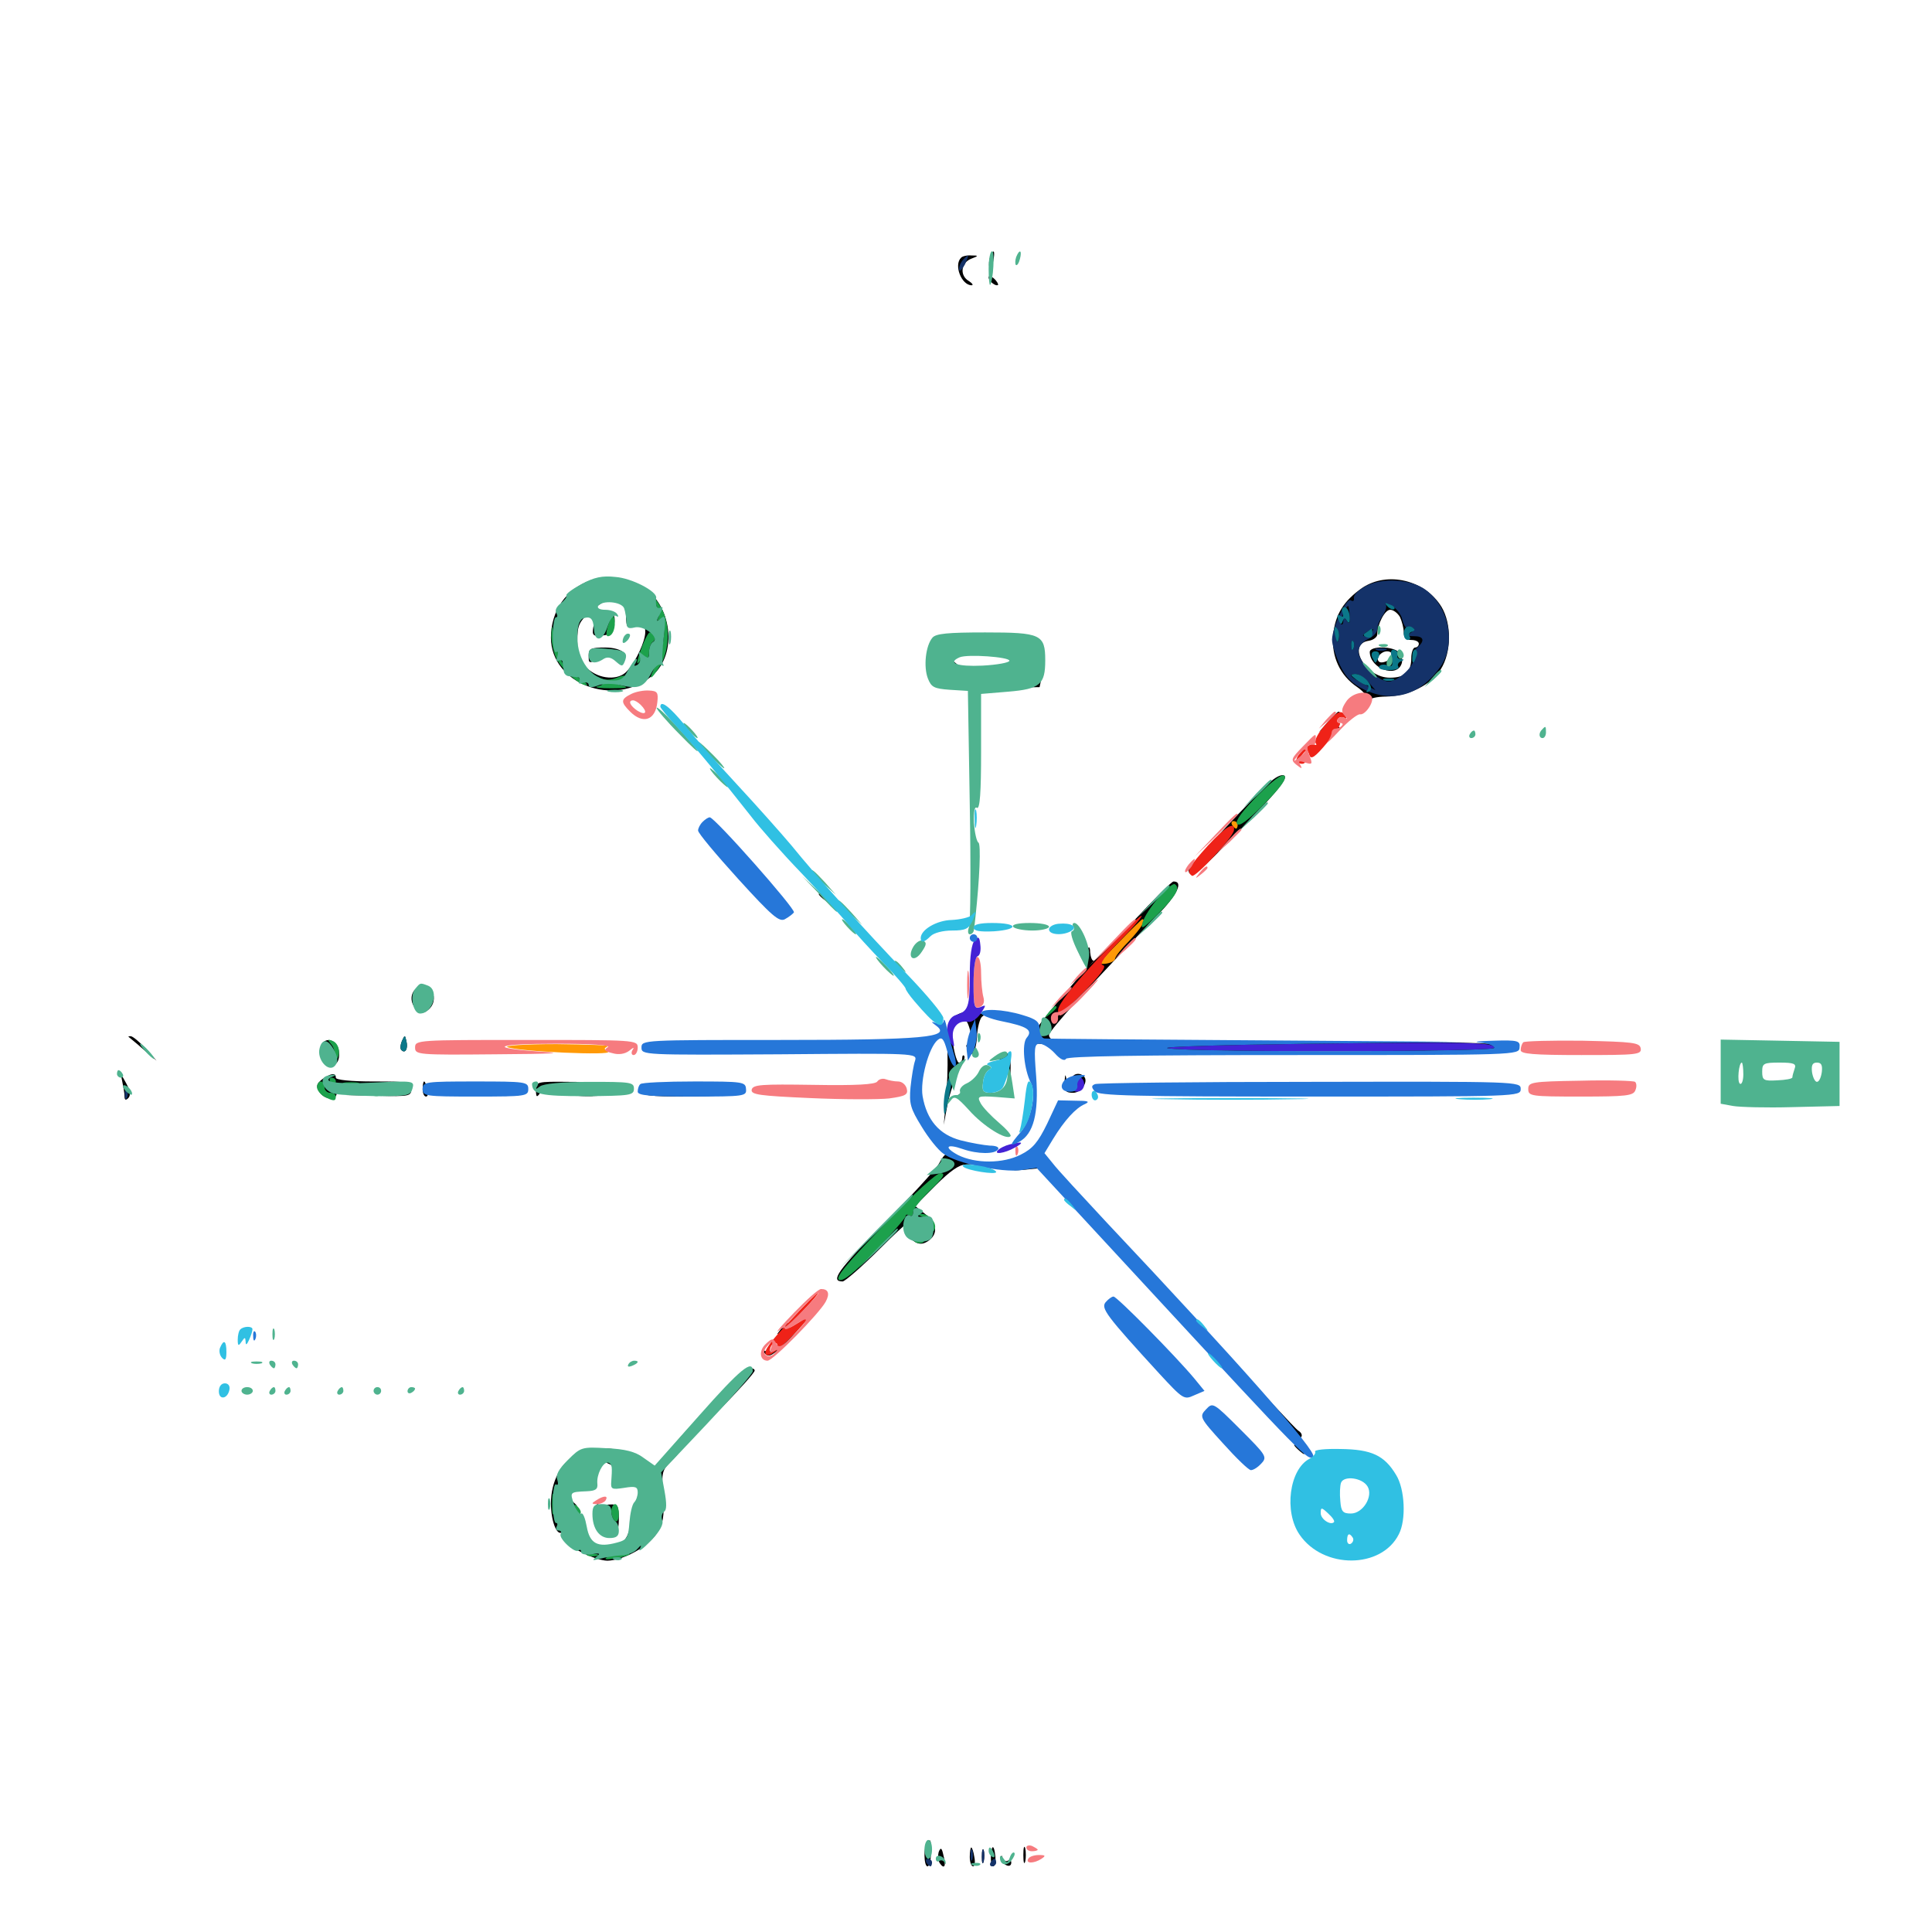 <svg xmlns="http://www.w3.org/2000/svg" viewBox="0 -1000 1000 1000">
	<path fill="#000000" d="M512.5 -866.992C511.914 -865.43 511.719 -863.086 512.109 -861.719C512.695 -860.352 513.477 -861.523 514.062 -864.648C515.234 -870.312 514.258 -871.68 512.5 -866.992ZM497.461 -866.602C493.555 -862.891 497.656 -852.344 502.93 -852.344C503.906 -852.344 503.32 -853.32 501.562 -854.492C496.68 -857.227 497.266 -863.867 502.539 -866.016C506.641 -867.578 506.641 -867.773 502.734 -867.773C500.586 -867.969 498.047 -867.383 497.461 -866.602ZM511.719 -856.445C511.719 -854.492 515.43 -851.562 516.602 -852.539C516.797 -852.93 516.016 -854.492 514.453 -855.859C512.891 -857.227 511.719 -857.422 511.719 -856.445ZM305.664 -699.609C292.969 -695.117 285.156 -683.789 285.156 -669.922C285.156 -646.094 317.969 -633.594 337.5 -650.195C350.977 -661.523 347.852 -687.305 332.031 -696.68C325 -700.977 312.891 -702.344 305.664 -699.609ZM318.359 -694.141C318.359 -693.164 317.383 -692.188 316.211 -692.188C315.234 -692.188 314.844 -693.164 315.43 -694.141C316.016 -695.312 316.992 -696.094 317.578 -696.094C317.969 -696.094 318.359 -695.312 318.359 -694.141ZM324.023 -688.867C323.828 -687.891 323.828 -684.375 324.023 -680.859C324.219 -675.195 324.609 -674.609 329.102 -675.781C333.203 -676.758 333.984 -676.367 333.984 -672.852C333.984 -668.164 329.297 -657.812 324.609 -652.734C320.312 -647.656 310.156 -648.242 303.906 -654.102C299.805 -657.812 298.828 -660.547 298.828 -668.164C298.828 -676.367 299.609 -678.125 306.055 -683.789C310.547 -687.891 315.234 -690.234 318.75 -690.234C321.68 -690.234 324.023 -689.648 324.023 -688.867ZM309.57 -680.859C308.594 -680.078 307.422 -677.539 307.031 -675C306.445 -671.094 307.031 -670.508 311.914 -671.094C316.211 -671.484 317.578 -672.852 317.969 -677.148C318.555 -681.25 317.773 -682.422 315.039 -682.422C313.086 -682.422 310.742 -681.641 309.57 -680.859ZM304.688 -660.938C304.688 -656.25 304.492 -656.25 312.109 -660.156C318.359 -663.281 323.438 -662.305 321.094 -658.594C320.312 -657.227 320.703 -657.031 321.875 -657.812C326.758 -660.742 321.875 -664.844 313.281 -664.844C306.055 -664.844 304.688 -664.258 304.688 -660.938ZM705.078 -695.703C695.508 -689.062 691.016 -681.836 690.039 -671.289C689.062 -660.156 693.555 -650.391 702.539 -644.336C705.664 -642.188 708.008 -639.258 707.812 -637.891C707.617 -636.523 707.812 -636.328 708.398 -637.5C708.789 -638.477 712.891 -639.453 717.383 -639.453C728.906 -639.648 740.82 -645.508 745.703 -653.516C751.367 -662.5 751.367 -677.148 746.094 -685.938C737.5 -699.805 718.164 -704.492 705.078 -695.703ZM724.609 -680.664C725.586 -678.516 726.562 -675 726.562 -672.852C726.562 -670.117 727.734 -668.75 730.469 -668.75C732.617 -668.75 734.375 -667.969 734.375 -666.797C734.375 -665.82 733.594 -664.844 732.422 -664.844C731.445 -664.844 730.469 -662.305 730.469 -659.375C730.469 -652.148 727.148 -649.219 719.336 -649.219C706.641 -649.219 696.875 -666.797 708.594 -668.359C710.938 -668.75 712.891 -670.312 712.891 -671.68C712.891 -676.953 716.797 -684.375 719.531 -684.375C721.289 -684.375 723.438 -682.617 724.609 -680.664ZM708.984 -662.5C709.18 -653.906 722.656 -649.023 725.391 -656.25C726.172 -658.008 725.586 -660.742 724.414 -662.109C721.484 -665.625 708.984 -665.82 708.984 -662.5ZM720.703 -660.938C720.703 -658.594 715.234 -656.055 713.672 -657.617C711.914 -659.375 714.844 -662.891 717.969 -662.891C719.531 -662.891 720.703 -661.914 720.703 -660.938ZM495.117 -668.75C500.586 -666.406 507.422 -666.406 508.789 -668.75C509.57 -669.922 506.445 -670.703 500.586 -670.508C493.555 -670.508 492.188 -669.922 495.117 -668.75ZM530.078 -669.141C530.664 -668.164 529.102 -666.211 526.562 -664.844C523.438 -663.281 522.266 -661.328 522.852 -658.789C523.633 -655.859 522.852 -655.078 518.359 -655.078C515.234 -655.078 509.57 -654.492 505.664 -653.906C500.781 -653.125 497.852 -653.711 495.703 -655.859C492.969 -658.398 492.383 -658.398 491.406 -656.055C488.867 -649.219 515.039 -645.117 529.492 -650.195C536.719 -652.734 537.109 -652.734 537.109 -649.219C537.109 -645.898 535.352 -645.312 524.023 -644.727L510.742 -643.945L524.414 -644.141L538.086 -644.336L539.844 -652.734C541.992 -662.891 539.062 -670.703 533.203 -670.703C530.859 -670.703 529.492 -669.922 530.078 -669.141ZM480.664 -663.672C480.664 -661.523 481.25 -660.938 481.836 -662.5C482.422 -663.867 482.227 -665.625 481.641 -666.211C481.055 -666.992 480.469 -665.82 480.664 -663.672ZM500.586 -661.523C498.633 -662.109 499.805 -662.5 502.93 -662.5C506.25 -662.5 507.617 -662.109 506.445 -661.523C505.078 -661.133 502.344 -661.133 500.586 -661.523ZM480.859 -651.172C480.859 -648.438 481.25 -647.461 481.836 -648.828C482.227 -650 482.227 -652.344 481.836 -653.711C481.25 -654.883 480.859 -653.906 480.859 -651.172ZM494.727 -643.945C492.773 -644.531 493.945 -644.922 497.07 -644.922C500.391 -644.922 501.758 -644.531 500.586 -643.945C499.219 -643.555 496.484 -643.555 494.727 -643.945ZM687.305 -626.367L682.617 -620.898L688.086 -625.586C692.969 -630.078 694.336 -631.641 692.773 -631.641C692.383 -631.641 690.039 -629.297 687.305 -626.367ZM689.258 -620.508C686.719 -617.383 686.914 -617.188 690.039 -619.727C693.164 -622.266 694.141 -623.828 692.578 -623.828C692.188 -623.828 690.625 -622.266 689.258 -620.508ZM658.008 -595.703C648.828 -587.695 615.234 -551.562 615.234 -549.609C615.234 -545.117 620.508 -548.438 632.617 -560.938C659.961 -588.672 666.602 -596.68 664.844 -598.438C663.867 -599.414 660.938 -598.242 658.008 -595.703ZM621.094 -551.562C621.094 -550.586 620.117 -549.609 618.945 -549.609C617.969 -549.609 617.578 -550.586 618.164 -551.562C618.75 -552.734 619.727 -553.516 620.312 -553.516C620.703 -553.516 621.094 -552.734 621.094 -551.562ZM586.719 -523.242C576.367 -511.914 566.992 -502.734 566.016 -502.734C565.234 -502.734 564.453 -504.688 564.258 -507.227C564.258 -509.57 563.672 -510.352 563.086 -508.984C562.305 -507.031 561.523 -507.031 558.984 -508.984C556.445 -511.133 556.445 -510.742 559.18 -505.273L562.5 -499.219L547.852 -481.836C539.844 -472.461 533.203 -463.477 533.203 -462.305C533.203 -460.938 535.352 -459.766 537.891 -459.766C540.43 -459.766 543.555 -458.398 544.922 -456.836C546.289 -455.273 550.195 -454.102 553.516 -454.102L559.57 -454.492L552.734 -455.859L545.898 -457.227L554.688 -457.812C561.328 -458.203 562.109 -458.594 557.617 -459.18C546.68 -460.547 542.969 -461.719 542.969 -464.258C542.969 -466.602 565.82 -491.797 599.023 -526.172C609.375 -536.914 612.695 -543.75 607.422 -543.75C606.445 -543.75 597.266 -534.57 586.719 -523.242ZM423.828 -537.109C423.828 -536.719 425.391 -535.156 427.344 -533.789C430.273 -531.25 430.469 -531.445 427.93 -534.57C425.391 -537.695 423.828 -538.672 423.828 -537.109ZM216.211 -488.867C212.109 -486.523 211.914 -480.664 215.82 -477.344C218.164 -475.391 219.336 -475.391 221.68 -477.344C227.93 -482.422 223.047 -492.578 216.211 -488.867ZM496.68 -475.391C491.406 -473.242 490.039 -468.359 490.43 -453.906C490.625 -448.047 490.234 -437.5 489.648 -430.469L488.477 -417.773L490.43 -428.32C491.602 -434.18 494.336 -441.992 496.289 -445.703C498.438 -449.414 499.805 -452.93 499.023 -453.516C498.438 -454.102 498.047 -453.516 498.047 -452.344C498.047 -450.977 497.266 -450 496.289 -450C495.508 -450 494.141 -454.102 493.359 -459.18C492.383 -466.016 492.969 -469.141 495.117 -471.289C498.633 -475 500.977 -472.656 502.734 -464.062C503.516 -459.57 503.125 -458.008 501.758 -458.984C500.391 -459.766 499.805 -459.18 500.391 -457.812C502.344 -451.562 505.078 -454.492 505.664 -463.086C505.859 -468.164 507.227 -473.047 508.398 -473.828C510.156 -475 510.156 -475.391 508.398 -475.391C507.227 -475.391 505.078 -475.781 503.516 -476.172C502.148 -476.758 499.023 -476.367 496.68 -475.391ZM66.602 -463.281C66.992 -462.891 70.508 -460.156 74.219 -456.836L81.055 -450.977L75.391 -457.422C72.07 -460.742 68.75 -463.672 67.578 -463.672C66.602 -463.672 66.211 -463.477 66.602 -463.281ZM208.008 -461.133C207.227 -459.18 207.031 -457.031 207.812 -456.445C209.766 -454.492 211.328 -457.227 210.352 -461.133C209.57 -464.453 209.57 -464.453 208.008 -461.133ZM167.383 -460.547C164.844 -457.812 166.016 -450.391 169.336 -449.219C173.633 -447.461 176.172 -450.391 175.391 -456.055C174.805 -460.547 170.117 -463.281 167.383 -460.547ZM171.875 -453.32C171.875 -452.344 171.094 -452.344 169.922 -452.93C168.945 -453.516 167.969 -455.664 167.969 -457.422C167.969 -460.352 168.359 -460.352 169.922 -457.812C170.898 -456.25 171.875 -454.102 171.875 -453.32ZM343.164 -460.352C338.086 -459.961 334.375 -458.789 334.961 -457.617C335.742 -456.641 352.93 -455.859 375.586 -455.859C398.438 -455.859 413.867 -456.641 412.305 -457.617C410.156 -458.984 410.156 -459.375 412.305 -460.352C415.234 -461.523 358.203 -461.523 343.164 -460.352ZM421.484 -460.352C417.969 -460.742 420.312 -461.133 426.758 -461.133C433.203 -461.133 436.133 -460.742 433.203 -460.352C430.273 -459.961 425 -459.961 421.484 -460.352ZM580.078 -460.156C578.906 -459.766 578.516 -458.594 579.297 -457.617C579.883 -456.641 622.266 -455.859 680.859 -455.859C762.305 -455.859 781.055 -456.25 778.906 -458.398C776.953 -460.352 755.273 -460.742 679.297 -460.742C625.781 -460.742 581.055 -460.352 580.078 -460.156ZM517.773 -454.102C515.82 -452.734 516.016 -452.344 518.164 -451.367C519.922 -450.781 521.484 -447.266 522.07 -443.75C522.656 -437.891 522.852 -438.086 523.047 -445.508C523.438 -454.102 521.875 -456.641 517.773 -454.102ZM506.25 -443.945C504.883 -441.797 504.102 -439.453 504.492 -439.062C505.859 -437.695 510.156 -443.75 509.375 -446.094C508.984 -447.266 507.617 -446.289 506.25 -443.945ZM63.281 -440.234C63.867 -437.5 64.453 -433.984 64.453 -432.617C64.453 -430.664 65.039 -430.273 66.406 -431.641C67.773 -433.008 67.383 -435.547 65.234 -439.453C62.305 -444.727 62.305 -444.727 63.281 -440.234ZM166.797 -441.406C163.867 -439.062 163.477 -437.891 165.234 -434.961C168.164 -430.273 175 -430.273 174.219 -434.961C173.633 -437.891 175.586 -438.281 192.383 -438.281C215.234 -438.281 217.188 -434.766 194.922 -433.789L178.711 -433.203L195.898 -432.812C211.719 -432.422 212.891 -432.617 212.891 -436.328C212.891 -440.039 211.523 -440.234 193.359 -440.234C181.641 -440.234 173.828 -441.016 173.828 -442.188C173.828 -444.922 171.289 -444.531 166.797 -441.406ZM550.977 -439.844C550.781 -435.352 551.562 -434.375 555.469 -434.375C559.766 -434.375 563.672 -440.43 560.938 -442.969C558.594 -445.312 554.297 -443.945 555.273 -441.211C556.055 -439.648 555.664 -437.891 554.688 -437.305C553.711 -436.719 552.539 -438.281 552.148 -440.625C551.367 -444.531 551.367 -444.336 550.977 -439.844ZM218.75 -436.328C218.75 -434.18 219.531 -432.422 220.508 -432.422C221.484 -432.422 221.875 -434.18 221.289 -436.328C220.703 -438.477 219.922 -440.234 219.531 -440.234C219.141 -440.234 218.75 -438.477 218.75 -436.328ZM277.344 -435.938C277.539 -431.836 277.734 -431.641 280.078 -434.961C281.836 -437.305 285.156 -438.281 291.211 -438.086C295.898 -437.891 298.242 -437.5 296.484 -436.914C288.672 -434.961 293.75 -432.422 305.273 -432.617C311.914 -432.812 315.625 -433.203 313.477 -433.789C304.688 -435.742 303.516 -436.719 307.617 -438.281C310.156 -439.453 305.273 -440.039 294.531 -440.039C277.93 -440.234 277.344 -440.039 277.344 -435.938ZM332.031 -435.352C332.031 -433.008 335.938 -432.422 355.078 -432.422C368.945 -432.422 376.953 -433.203 375.195 -434.18C373.047 -435.547 373.242 -436.133 376.172 -436.914C378.125 -437.305 369.141 -437.891 356.055 -438.086C335.938 -438.281 332.031 -437.891 332.031 -435.352ZM353.125 -434.961C354.883 -435.547 352.93 -435.938 348.633 -435.742C344.336 -435.742 342.773 -435.352 345.312 -434.961C347.656 -434.57 351.172 -434.57 353.125 -434.961ZM500 -436.914C500 -435.547 498.828 -434.375 497.461 -433.984C495.312 -433.594 495.703 -432.422 498.633 -429.492C502.344 -425.586 502.344 -425.586 501.172 -430.469C499.805 -435.156 500 -435.156 502.734 -431.641C504.492 -429.492 505.859 -428.516 505.859 -429.688C505.664 -432.227 500 -439.453 500 -436.914ZM631.445 -436.914C623.047 -437.109 629.492 -437.5 645.508 -437.5C661.719 -437.5 668.555 -437.109 660.742 -436.914C652.93 -436.523 639.844 -436.523 631.445 -436.914ZM258.789 -434.375C265.234 -435.156 270.703 -435.742 271.094 -435.938C271.289 -436.133 271.484 -435.547 271.484 -434.375C271.484 -433.203 266.406 -432.617 259.375 -432.812L247.07 -433.008ZM650 -433.008C647.461 -433.398 649.414 -433.789 654.297 -433.789C659.18 -433.789 661.133 -433.398 658.789 -433.008C656.25 -432.617 652.344 -432.617 650 -433.008ZM900 -429.102C894.336 -429.492 898.828 -429.688 910.156 -429.688C921.484 -429.688 925.977 -429.492 920.508 -429.102C914.844 -428.711 905.469 -428.711 900 -429.102ZM549.414 -427.148C547.461 -427.734 549.023 -428.125 552.734 -428.125C556.445 -428.125 558.008 -427.734 556.25 -427.148C554.297 -426.758 551.172 -426.758 549.414 -427.148ZM547.852 -418.75C547.07 -417.578 545.898 -417.188 544.922 -417.773C543.359 -418.75 539.648 -410.742 541.211 -409.18C541.602 -408.789 540.234 -407.617 538.086 -406.641C530.859 -403.32 520.508 -397.07 524.023 -398.047C527.734 -399.219 528.711 -396.094 525 -394.727C523.633 -394.141 525.977 -394.141 530.273 -394.531L538.086 -395.312L574.023 -356.25C593.75 -334.766 610.547 -317.773 611.523 -318.359C612.305 -318.75 615.82 -316.406 619.141 -313.086C625.391 -306.445 627.148 -301.367 621.68 -305.664C619.727 -307.227 625.977 -299.805 635.742 -289.453C645.312 -278.906 653.516 -270.312 654.102 -270.312C654.492 -270.312 652.93 -272.461 650.391 -275.195C647.852 -277.93 646.289 -280.469 646.875 -281.055C648.242 -282.422 669.141 -258.984 668.555 -256.836C668.359 -256.055 669.531 -255.273 671.094 -255.273C674.219 -255.273 674.805 -257.812 671.875 -259.57C670.898 -260.156 652.539 -279.688 631.445 -303.125C610.156 -326.367 585.352 -353.32 576.172 -363.086C566.992 -372.656 554.688 -385.742 549.023 -391.797L538.672 -402.93L543.555 -409.375C546.094 -412.891 548.828 -416.992 549.609 -418.359C551.367 -421.094 549.609 -421.68 547.852 -418.75ZM629.883 -299.609C631.836 -297.461 633.008 -295.703 632.422 -295.703C631.836 -295.703 629.883 -297.461 627.93 -299.609C625.977 -301.758 624.805 -303.516 625.391 -303.516C625.977 -303.516 627.93 -301.758 629.883 -299.609ZM485.742 -397.266C483.789 -394.141 470.898 -380.078 456.836 -366.016C433.789 -342.578 429.492 -336.719 436.133 -336.719C437.305 -336.719 446.094 -344.336 455.664 -353.906C470.703 -368.75 473.047 -370.508 474.805 -367.383C475.977 -365.625 477.539 -364.453 478.711 -365.039C479.688 -365.82 480.469 -364.844 480.469 -363.281C480.469 -361.328 478.711 -360.156 475.391 -360.156C472.656 -360.156 470.898 -360.938 471.68 -362.109C472.266 -363.281 471.875 -364.062 470.703 -364.062C467.578 -364.062 469.141 -359.961 473.242 -357.422C475.586 -355.859 477.539 -355.859 480.078 -357.422C485.547 -360.938 485.352 -366.406 479.297 -371.289L473.633 -375.781L484.375 -386.523C491.602 -393.75 496.484 -397.266 500 -397.266C504.492 -397.461 504.492 -397.656 498.242 -400.195C489.648 -404.102 489.648 -404.102 485.742 -397.266ZM404.102 -311.914C401.562 -308.789 401.758 -308.594 404.883 -311.133C406.641 -312.5 408.203 -314.062 408.203 -314.453C408.203 -316.016 406.641 -315.039 404.102 -311.914ZM406.25 -306.445C402.148 -302.148 398.438 -300 396.484 -300.586C394.141 -301.562 393.945 -301.367 396.094 -299.219C398.047 -297.266 400 -298.438 406.836 -305.078C411.328 -309.57 414.453 -313.281 413.867 -313.281C413.281 -313.281 409.961 -310.156 406.25 -306.445ZM386.719 -288.867C386.719 -287.109 385.547 -286.523 383.398 -287.305C381.055 -288.281 380.469 -287.695 381.445 -285.352C382.227 -283.203 381.641 -282.031 379.688 -282.031C378.125 -282.031 377.148 -281.25 377.734 -280.273C379.102 -278.32 371.68 -271.289 368.164 -271.289C365.234 -271.289 344.141 -248.047 341.992 -242.578C340.82 -239.453 340.039 -239.453 333.789 -244.141C324.219 -250.781 308.203 -252.344 298.828 -247.461C290.43 -243.164 285.156 -233.203 285.156 -221.875C285.156 -212.891 288.086 -205.078 290.82 -206.836C291.797 -207.227 293.555 -206.445 294.922 -204.883C296.289 -203.32 298.242 -202.539 299.414 -203.32C300.586 -203.906 300.781 -203.516 300 -202.344C299.219 -200.977 299.609 -200 300.977 -200C302.344 -200 302.734 -199.414 302.148 -198.633C301.367 -198.047 298.438 -199.414 295.703 -202.148C292.383 -205.078 290.82 -205.664 291.406 -203.906C292.383 -200 308.008 -192.188 314.453 -192.188C322.656 -192.383 335.547 -199.414 339.844 -206.25C343.359 -211.523 343.945 -215.039 343.164 -225.781C342.383 -238.086 342.578 -239.062 347.852 -244.141C350.977 -247.07 352.93 -250.195 352.344 -251.172C351.758 -252.148 352.148 -252.539 353.125 -252.344C354.883 -251.758 390.625 -288.281 390.625 -290.625C390.625 -291.211 389.844 -291.797 388.672 -291.797C387.695 -291.797 386.719 -290.43 386.719 -288.867ZM315.82 -246.094C312.695 -243.75 312.695 -243.359 315.43 -242.188C317.578 -241.406 318.359 -239.258 317.969 -235.742C317.383 -230.469 317.773 -230.273 324.805 -230.859C332.227 -231.445 334.375 -228.516 329.688 -223.828C328.516 -222.656 327.148 -217.773 326.758 -213.281C326.367 -208.594 324.609 -203.906 322.852 -202.539C317.188 -198.047 302.148 -200.195 302.539 -205.078C302.93 -209.766 300 -219.727 297.656 -221.68C292.578 -225.781 294.531 -229.297 301.758 -229.297C307.812 -229.297 308.594 -229.883 308.594 -234.18C308.594 -236.914 307.812 -239.062 307.031 -239.062C304.883 -239.062 304.688 -245.508 306.836 -246.875C307.617 -247.461 310.938 -248.047 313.867 -248.438C318.945 -248.633 318.945 -248.438 315.82 -246.094ZM308.008 -220.117C307.617 -219.141 307.812 -216.406 308.789 -213.672C310.156 -209.18 310.156 -209.18 310.352 -215.234C310.547 -221.289 309.766 -223.047 308.008 -220.117ZM314.062 -220.117C315.234 -219.727 316.406 -216.211 316.406 -212.5C316.406 -208.789 317.383 -205.859 318.359 -205.859C319.531 -205.859 320.312 -209.375 320.312 -213.672C320.312 -220.508 319.727 -221.484 316.016 -221.289C313.477 -221.289 312.695 -220.703 314.062 -220.117ZM669.922 -251.953C669.922 -251.562 671.289 -250.195 672.852 -248.828C675.391 -246.68 675.586 -246.875 674.609 -249.609C673.633 -252.344 669.922 -254.102 669.922 -251.953ZM479.883 -46.289C477.93 -44.531 478.125 -33.984 480.078 -33.984C481.055 -33.984 481.836 -37.109 481.836 -40.82C481.836 -48.242 481.836 -48.242 479.883 -46.289ZM529.688 -39.844C529.688 -36.133 530.078 -34.57 530.664 -36.523C531.055 -38.281 531.055 -41.406 530.664 -43.359C530.078 -45.117 529.688 -43.555 529.688 -39.844ZM485.938 -41.602C485.352 -39.844 485.547 -37.305 486.328 -35.742C488.867 -32.031 489.844 -34.18 488.281 -39.844C487.5 -43.555 486.914 -43.945 485.938 -41.602ZM501.953 -38.867C501.953 -36.133 502.734 -33.984 503.711 -33.984C504.492 -33.984 504.883 -36.133 504.297 -38.867C503.906 -41.602 503.125 -43.75 502.734 -43.75C502.344 -43.75 501.953 -41.602 501.953 -38.867ZM508.203 -38.867C508.203 -35.742 508.594 -34.57 509.18 -36.523C509.57 -38.281 509.57 -41.016 509.18 -42.383C508.594 -43.555 508.203 -42.188 508.203 -38.867ZM513.477 -43.359C512.5 -40.039 512.695 -33.984 514.062 -33.984C514.844 -33.984 515.43 -36.133 515.234 -38.867C514.844 -42.969 514.062 -44.922 513.477 -43.359ZM518.359 -38.086C518.555 -34.766 523.438 -32.617 523.438 -35.938C523.438 -37.109 522.656 -37.695 521.68 -36.914C520.703 -36.328 519.531 -36.914 518.945 -38.281C518.555 -40.039 518.164 -39.844 518.359 -38.086Z"/>
	<path fill="#ff9906" d="M637.695 -573.047C638.281 -572.07 639.258 -571.094 639.844 -571.094C640.234 -571.094 640.625 -572.07 640.625 -573.047C640.625 -574.219 639.648 -575 638.477 -575C637.5 -575 637.109 -574.219 637.695 -573.047ZM579.102 -512.305C568.945 -501.953 567.969 -500.586 572.266 -501.172C575 -501.562 577.148 -502.734 577.148 -503.711C577.148 -504.883 580.469 -508.984 584.57 -513.086C590.625 -519.531 593.555 -524.219 591.211 -524.219C591.016 -524.219 585.547 -518.945 579.102 -512.305ZM262.695 -458.008C268.359 -455.664 317.969 -453.516 314.648 -455.664C312.5 -457.031 312.5 -457.422 314.648 -458.398C316.211 -458.984 304.297 -459.375 288.086 -459.57C271.68 -459.57 260.547 -458.789 262.695 -458.008Z"/>
	<path fill="#ef2218" d="M685.742 -624.609C682.422 -620.898 680.273 -616.797 680.859 -615.625C681.641 -614.453 681.445 -614.062 680.273 -614.648C679.102 -615.43 676.367 -613.867 674.023 -611.328C670.898 -608.203 670.312 -606.25 671.875 -605.273C673.047 -604.492 674.609 -604.492 675.195 -605.078C675.977 -605.664 675.391 -606.25 673.828 -606.25C671.875 -606.25 671.875 -606.836 674.023 -609.375C676.367 -612.305 676.758 -612.109 677.734 -609.18C678.516 -606.641 680.664 -608.008 687.109 -615.82C691.797 -621.289 694.531 -625.781 693.359 -625.781C692.188 -625.781 691.797 -626.758 692.383 -627.734C693.164 -628.906 694.531 -629.102 695.703 -628.516C697.07 -627.734 697.266 -628.125 696.484 -629.297C694.336 -633.008 692.188 -632.031 685.742 -624.609ZM625.195 -562.305C615.039 -550.977 613.867 -548.828 616.992 -546.68C618.75 -545.703 638.086 -566.406 638.672 -570.117C639.453 -575.195 634.375 -572.266 625.195 -562.305ZM568.359 -503.906C555.469 -490.039 547.852 -480.273 547.656 -477.344C547.461 -473.633 549.609 -475.195 560.742 -486.328C569.922 -495.703 573.047 -500 570.898 -500.391C568.75 -500.977 571.68 -504.883 580.273 -513.672C587.109 -520.508 591.797 -526.172 590.82 -525.977C589.648 -525.977 579.688 -515.82 568.359 -503.906ZM408.398 -315.82C398.438 -305.273 394.922 -300.391 396.484 -298.828C397.852 -297.461 402.148 -300.391 410.742 -309.18C417.773 -316.406 420.312 -320.117 416.992 -317.773C405.664 -310.352 405.273 -310.938 415.039 -320.898C420.312 -326.367 424.023 -330.859 423.438 -330.859C422.852 -330.859 416.016 -324.219 408.398 -315.82ZM400.781 -301.172C399.414 -299.805 398.438 -299.609 398.438 -300.781C398.438 -301.953 399.023 -303.516 399.805 -304.102C400.391 -304.883 401.562 -305.078 402.148 -304.492C402.539 -303.906 401.953 -302.344 400.781 -301.172Z"/>
	<path fill="#1ca14c" d="M339.844 -686.328C341.016 -684.18 341.406 -681.25 340.625 -680.078C339.844 -678.711 340.039 -678.516 341.406 -679.297C345.312 -681.641 344.141 -664.453 339.844 -656.445C334.961 -647.461 336.523 -646.875 341.797 -655.664C346.484 -663.281 346.875 -676.367 342.773 -684.375C341.016 -687.695 339.258 -690.234 338.672 -690.234C338.281 -690.234 338.672 -688.477 339.844 -686.328ZM315.039 -677.148C313.672 -673.242 313.477 -670.703 314.648 -670.703C317.188 -670.703 318.945 -675.391 317.969 -679.883C317.383 -682.422 316.602 -681.641 315.039 -677.148ZM285.352 -671.094C285.352 -667.578 286.523 -662.109 288.086 -658.984C291.211 -653.125 299.805 -645.312 303.516 -645.312C304.688 -645.312 302.93 -647.07 299.414 -649.219C291.992 -653.516 288.867 -658.984 286.914 -669.727C285.742 -677.344 285.547 -677.344 285.352 -671.094ZM331.641 -663.477C329.492 -657.617 329.297 -655.273 330.859 -657.422C332.227 -659.375 333.984 -660.352 334.57 -659.57C335.352 -658.984 335.938 -660.156 335.938 -662.5C335.938 -664.648 336.914 -667.188 337.891 -667.773C340.039 -669.141 338.672 -672.656 336.328 -672.656C335.547 -672.656 333.398 -668.555 331.641 -663.477ZM309.18 -648.438C312.695 -645.703 312.695 -645.703 309.18 -644.727C307.227 -644.141 310.547 -643.75 316.406 -643.75C325.195 -643.75 325.977 -644.141 321.289 -645.312C318.164 -646.094 316.992 -646.875 318.75 -647.07C320.508 -647.07 322.656 -648.047 323.242 -649.219C324.023 -650.586 322.656 -650.586 319.336 -649.219C315.82 -647.852 312.891 -647.852 309.961 -649.414C306.055 -651.172 305.859 -651.172 309.18 -648.438ZM650.781 -588.086C643.164 -580.273 639.258 -575.195 640.234 -573.633C641.406 -571.875 645.703 -575.195 654.297 -583.789C662.695 -592.188 666.211 -597.07 664.844 -598.438C663.672 -599.609 658.984 -596.289 650.781 -588.086ZM599.609 -535.352C595.898 -531.055 592.188 -525.391 591.406 -522.656C590.234 -518.359 591.406 -519.141 599.609 -527.148C608.789 -536.328 611.133 -540.625 608.008 -542.383C607.031 -542.773 603.32 -539.648 599.609 -535.352ZM542.773 -475.977C540.234 -472.852 540.43 -472.656 543.555 -475.195C545.312 -476.562 546.875 -478.125 546.875 -478.516C546.875 -480.078 545.312 -479.102 542.773 -475.977ZM171.68 -459.18C173.047 -457.422 173.633 -454.297 173.047 -452.539C171.875 -449.805 172.266 -449.609 173.828 -451.172C176.758 -454.102 175.586 -460.156 171.875 -461.328C169.336 -462.305 169.336 -461.914 171.68 -459.18ZM170.898 -440.234C171.484 -439.258 172.461 -438.281 173.047 -438.281C173.438 -438.281 173.828 -439.258 173.828 -440.234C173.828 -441.406 172.852 -442.188 171.68 -442.188C170.703 -442.188 170.312 -441.406 170.898 -440.234ZM164.062 -437.305C164.062 -435.742 165.82 -433.594 167.773 -432.422C172.656 -429.883 173.828 -429.883 173.828 -432.422C173.828 -433.594 172.461 -434.375 170.898 -434.375C169.336 -434.375 167.969 -435.742 167.969 -437.305C167.969 -438.867 167.188 -440.234 166.016 -440.234C165.039 -440.234 164.062 -438.867 164.062 -437.305ZM178.32 -438.867C176.367 -439.453 177.93 -439.844 181.641 -439.844C185.352 -439.844 186.914 -439.453 185.156 -438.867C183.203 -438.477 180.078 -438.477 178.32 -438.867ZM192.969 -433.008C191.406 -433.594 191.992 -434.18 194.141 -434.18C196.289 -434.375 197.461 -433.789 196.68 -433.203C196.094 -432.617 194.336 -432.422 192.969 -433.008ZM304.297 -433.008C302.734 -433.594 303.32 -434.18 305.469 -434.18C307.617 -434.375 308.789 -433.789 308.008 -433.203C307.422 -432.617 305.664 -432.422 304.297 -433.008ZM457.422 -365.82C437.695 -345.312 432.031 -338.477 434.375 -337.5C436.523 -336.719 442.188 -341.211 453.125 -352.539C461.719 -361.523 468.75 -369.727 468.75 -370.508C468.75 -371.484 469.727 -371.484 470.703 -370.898C471.875 -370.312 472.656 -370.898 472.656 -372.656C472.656 -374.219 476.758 -379.297 481.641 -383.984C488.281 -390.43 489.648 -392.578 486.914 -392.773C484.766 -392.969 473.242 -382.422 457.422 -365.82ZM478.125 -369.922C480.469 -368.945 482.422 -366.602 482.617 -364.648C482.617 -362.5 483.203 -362.109 483.789 -363.672C485.156 -366.992 480.859 -371.875 476.758 -371.68C474.609 -371.68 475 -371.094 478.125 -369.922ZM474.219 -356.836C472.656 -357.422 473.242 -358.008 475.391 -358.008C477.539 -358.203 478.711 -357.617 477.93 -357.031C477.344 -356.445 475.586 -356.25 474.219 -356.836ZM285.742 -221.484C285.742 -216.602 286.133 -214.648 286.523 -217.188C286.914 -219.531 286.914 -223.438 286.523 -225.977C286.133 -228.32 285.742 -226.367 285.742 -221.484ZM298.047 -218.945C298.633 -216.992 299.805 -216.016 300.391 -216.602C300.977 -217.188 300.391 -218.75 299.023 -220.117C297.07 -221.875 296.875 -221.68 298.047 -218.945ZM316.406 -217.773C316.406 -215.625 317.383 -213.281 318.359 -212.695C319.531 -211.914 320.312 -213.672 320.312 -216.406C320.312 -219.141 319.531 -221.484 318.359 -221.484C317.383 -221.484 316.406 -219.727 316.406 -217.773ZM304.297 -194.727C302.93 -195.312 303.906 -195.703 306.641 -195.703C309.375 -195.703 310.352 -195.312 309.18 -194.727C307.812 -194.336 305.469 -194.336 304.297 -194.727ZM314.453 -194.141C312.305 -192.773 313.477 -192.578 318.359 -193.359C326.758 -194.922 328.32 -196.094 322.07 -196.094C319.531 -196.094 316.016 -195.117 314.453 -194.141Z"/>
	<path fill="#143269" d="M498.047 -865.039C496.875 -863.477 496.094 -861.328 496.484 -860.352C496.68 -859.18 498.047 -860.547 499.414 -863.086C501.953 -868.555 501.562 -869.141 498.047 -865.039ZM707.031 -696.68C703.32 -694.727 700.391 -691.992 700.781 -690.43C700.977 -689.062 700.391 -688.477 699.219 -689.258C696.875 -690.82 689.648 -675.586 689.453 -668.945C689.453 -666.211 691.406 -660.352 693.555 -655.664C696.68 -649.219 699.805 -646.094 706.25 -642.969C721.289 -635.938 735.547 -640.43 745.703 -655.078C753.711 -666.797 750 -685.938 737.891 -694.727C730.469 -700.195 715.625 -701.172 707.031 -696.68ZM725.781 -679.492C726.367 -676.953 727.539 -674.805 728.32 -675C732.031 -675.391 733.008 -674.414 730.469 -672.656C728.125 -671.094 728.32 -670.703 732.031 -670.703C736.914 -670.703 737.695 -668.359 733.594 -664.844C732.031 -663.672 731.25 -661.328 731.641 -659.961C733.203 -656.25 723.828 -647.266 718.75 -647.266C713.281 -647.266 703.125 -657.422 703.125 -662.695C703.125 -665.234 705.078 -667.773 708.008 -669.141C710.742 -670.312 712.891 -672.656 712.891 -674.414C712.891 -676.172 714.258 -679.492 715.82 -681.641C717.383 -683.984 717.969 -686.523 717.188 -687.305C716.406 -688.086 717.773 -687.695 720.117 -686.523C722.656 -685.352 725.195 -682.031 725.781 -679.492ZM698.633 -681.055C698.828 -677.344 698.438 -676.758 697.07 -678.711C695.703 -681.055 695.312 -681.055 695.312 -678.711C695.312 -677.148 694.727 -676.367 694.141 -676.953C693.164 -677.93 696.484 -686.328 697.852 -686.328C698.047 -686.328 698.438 -683.984 698.633 -681.055ZM692.773 -668.359C692.188 -666.992 691.797 -667.969 691.797 -670.703C691.797 -673.438 692.188 -674.414 692.773 -673.242C693.164 -671.875 693.164 -669.531 692.773 -668.359ZM709.961 -672.656C709.375 -671.68 707.617 -670.703 706.445 -670.703C705.078 -670.703 705.273 -671.484 707.031 -672.656C710.742 -675 711.523 -675 709.961 -672.656ZM700.586 -664.453C700 -662.891 699.414 -663.477 699.414 -665.625C699.219 -667.773 699.805 -668.945 700.391 -668.164C700.977 -667.578 701.172 -665.82 700.586 -664.453ZM708.203 -647.07L711.914 -642.773L705.664 -646.094C698.828 -649.609 697.656 -651.172 701.758 -651.172C703.32 -651.172 706.055 -649.219 708.203 -647.07ZM712.5 -663.477C711.133 -664.062 712.109 -664.453 714.844 -664.453C717.578 -664.453 718.555 -664.062 717.383 -663.477C716.016 -663.086 713.672 -663.086 712.5 -663.477ZM64.648 -433.203C64.648 -431.055 65.234 -430.469 65.82 -432.031C66.406 -433.398 66.211 -435.156 65.625 -435.742C65.039 -436.523 64.453 -435.352 64.648 -433.203ZM502.344 -39.844C502.344 -37.109 502.734 -36.133 503.32 -37.5C503.711 -38.672 503.711 -41.016 503.32 -42.383C502.734 -43.555 502.344 -42.578 502.344 -39.844ZM508.203 -38.867C508.203 -35.742 508.594 -34.57 509.18 -36.523C509.57 -38.281 509.57 -41.016 509.18 -42.383C508.594 -43.555 508.203 -42.188 508.203 -38.867ZM479.492 -35.938C480.078 -34.961 481.055 -33.984 481.641 -33.984C482.031 -33.984 482.422 -34.961 482.422 -35.938C482.422 -37.109 481.445 -37.891 480.273 -37.891C479.297 -37.891 478.906 -37.109 479.492 -35.938ZM512.695 -35.938C512.109 -34.961 512.5 -33.984 513.477 -33.984C514.648 -33.984 515.625 -34.961 515.625 -35.938C515.625 -37.109 515.234 -37.891 514.844 -37.891C514.258 -37.891 513.281 -37.109 512.695 -35.938Z"/>
	<path fill="#f67b7f" d="M326.758 -640.82C321.289 -638.086 321.094 -636.719 326.172 -631.641C332.812 -625 339.258 -627.148 340.234 -636.523C340.82 -641.602 340.234 -642.383 335.938 -642.578C333.203 -642.773 329.102 -641.992 326.758 -640.82ZM331.641 -635.156C335.352 -631.445 334.375 -629.492 330.078 -632.031C326.172 -634.57 324.805 -637.5 327.734 -637.5C328.516 -637.5 330.273 -636.523 331.641 -635.156ZM696.68 -636.719C694.336 -633.203 694.141 -631.641 695.898 -629.688C697.656 -627.734 697.656 -627.539 695.898 -628.516C694.727 -629.102 693.164 -628.906 692.383 -627.734C691.797 -626.758 692.188 -625.781 693.555 -625.781C694.922 -625.781 695.312 -625.195 694.531 -624.414C693.75 -623.438 692.188 -622.852 691.211 -622.852C690.234 -622.852 689.453 -622.07 689.258 -620.898C689.258 -619.922 688.281 -617.578 687.109 -616.016C685.938 -614.453 688.867 -616.992 693.359 -621.875C697.852 -626.758 702.734 -630.469 703.906 -630.273C706.641 -629.688 711.523 -636.914 709.961 -639.453C707.617 -643.164 699.609 -641.406 696.68 -636.719ZM686.328 -627.344L682.617 -622.852L687.109 -626.562C691.211 -630.078 692.383 -631.641 690.82 -631.641C690.43 -631.641 688.477 -629.688 686.328 -627.344ZM674.219 -613.477C668.164 -607.227 667.969 -606.641 671.094 -604.102C673.828 -601.953 674.219 -601.953 673.047 -604.102C671.68 -606.055 672.461 -606.445 675.586 -605.273C679.297 -604.102 679.492 -604.492 677.734 -608.984C675.977 -613.672 676.562 -614.844 679.883 -614.453C680.469 -614.258 681.055 -615.625 681.055 -617.188C681.055 -620.703 681.445 -620.898 674.219 -613.477ZM675.781 -611.328C675.781 -610.938 674.219 -609.375 672.461 -608.008C669.336 -605.469 669.141 -605.664 671.68 -608.789C674.219 -611.914 675.781 -612.891 675.781 -611.328ZM628.906 -567.773L618.164 -556.445L629.492 -567.188C635.547 -573.047 640.625 -578.125 640.625 -578.32C640.625 -579.883 638.672 -578.125 628.906 -567.773ZM635.547 -564.844L629.883 -558.398L636.328 -564.062C639.648 -567.383 642.578 -570.117 642.578 -570.508C642.578 -572.07 641.016 -570.703 635.547 -564.844ZM615.234 -552.539C613.867 -550.781 613.086 -549.219 613.477 -548.633C614.062 -548.242 615.43 -549.609 616.797 -551.562C619.531 -556.25 618.75 -556.641 615.234 -552.539ZM620.898 -548.242C618.359 -545.117 618.555 -544.922 621.68 -547.461C623.438 -548.828 625 -550.391 625 -550.781C625 -552.344 623.438 -551.367 620.898 -548.242ZM575.195 -512.109L563.477 -499.805L575.781 -511.523C582.422 -517.969 587.891 -523.438 587.891 -523.633C587.891 -525.195 585.938 -523.438 575.195 -512.109ZM581.836 -509.18L577.148 -503.711L582.617 -508.398C587.5 -512.891 588.867 -514.453 587.305 -514.453C586.914 -514.453 584.57 -512.109 581.836 -509.18ZM503.906 -491.016C503.906 -479.492 504.297 -477.734 507.031 -478.711C508.984 -479.492 509.766 -481.25 508.984 -483.984C508.398 -486.133 507.812 -491.797 507.812 -496.484C507.812 -500.977 507.031 -504.688 505.859 -504.688C504.688 -504.688 503.906 -498.828 503.906 -491.016ZM500.586 -490.039C500.586 -483.594 500.977 -481.25 501.367 -484.766C501.758 -488.281 501.758 -493.555 501.367 -496.484C500.977 -499.414 500.586 -496.484 500.586 -490.039ZM557.422 -494.531L553.711 -490.039L558.203 -493.75C562.305 -497.266 563.477 -498.828 561.914 -498.828C561.523 -498.828 559.57 -496.875 557.422 -494.531ZM558.789 -484.375C554.297 -479.688 549.023 -475.977 547.266 -476.172C545.312 -476.172 543.945 -475 543.945 -473.047C543.945 -471.094 544.922 -469.727 545.898 -470.117C547.07 -470.312 547.656 -471.68 547.656 -472.852C547.461 -474.219 547.852 -475 548.633 -474.414C549.414 -474.023 554.492 -477.93 559.57 -483.203C564.844 -488.672 568.75 -492.969 568.164 -492.969C567.578 -492.969 563.477 -489.062 558.789 -484.375ZM548.633 -483.789L543.945 -478.32L549.414 -483.008C554.297 -487.5 555.664 -489.062 554.102 -489.062C553.711 -489.062 551.367 -486.719 548.633 -483.789ZM214.844 -457.812C214.844 -454.102 216.016 -453.906 256.445 -454.297C286.719 -454.492 292.969 -454.883 279.883 -455.664C251.758 -457.617 256.25 -459.766 288.281 -459.766C306.641 -459.766 316.406 -458.984 314.648 -458.008C312.305 -456.445 312.891 -455.859 316.992 -454.883C320.312 -453.906 323.438 -454.492 325.586 -456.055C327.93 -458.008 328.516 -458.008 327.344 -456.445C326.562 -455.078 326.953 -453.906 327.93 -453.906C329.102 -453.906 330.078 -455.664 330.078 -457.812C330.078 -461.719 328.711 -461.719 272.461 -461.719C216.211 -461.719 214.844 -461.719 214.844 -457.812ZM788.477 -460.547C787.695 -459.766 787.109 -458.008 787.109 -456.445C787.109 -454.492 793.555 -453.906 818.555 -453.906C847.266 -453.906 849.805 -454.102 849.219 -457.422C848.633 -460.352 845.312 -460.742 819.141 -461.328C803.125 -461.523 789.258 -461.133 788.477 -460.547ZM454.102 -440.234C453.125 -438.672 443.164 -438.086 421.094 -438.477C394.141 -438.867 389.648 -438.672 389.062 -435.938C388.672 -433.398 392.969 -432.812 419.336 -431.641C436.328 -430.859 454.688 -430.859 460.156 -431.445C468.75 -432.617 470.117 -433.398 469.336 -436.523C468.75 -438.672 466.797 -440.234 464.844 -440.234C462.891 -440.234 459.961 -440.82 458.398 -441.406C456.836 -441.992 454.883 -441.406 454.102 -440.234ZM817.969 -440.625C792.578 -440.234 791.016 -439.844 791.016 -436.328C791.016 -432.617 792.383 -432.422 818.164 -432.422C841.602 -432.422 845.508 -432.812 846.484 -435.742C847.266 -437.5 847.07 -439.453 846.289 -440.039C845.508 -440.625 832.617 -441.016 817.969 -440.625ZM525.586 -403.906C525.586 -401.758 526.172 -401.172 526.758 -402.734C527.344 -404.102 527.148 -405.859 526.562 -406.445C525.977 -407.227 525.391 -406.055 525.586 -403.906ZM411.133 -320.703C404.688 -314.062 400.977 -309.766 402.93 -311.133C404.688 -312.695 406.25 -313.086 406.25 -312.305C406.25 -311.523 408.398 -312.305 411.133 -314.062C419.141 -319.336 419.141 -317.578 411.133 -309.375C404.688 -302.734 403.125 -301.953 401.758 -304.688C400.195 -307.422 399.609 -307.422 396.484 -304.492C392.578 -300.977 393.164 -295.703 397.266 -295.703C400.195 -295.703 424.023 -320.117 427.344 -326.172C429.688 -330.469 428.711 -332.812 425 -332.812C423.633 -332.812 417.578 -327.344 411.133 -320.703ZM416.016 -322.07C411.328 -317.188 407.031 -313.281 406.445 -313.281C405.859 -313.281 409.375 -317.188 414.062 -322.07C418.75 -326.953 423.047 -330.859 423.633 -330.859C424.219 -330.859 420.703 -326.953 416.016 -322.07ZM399.023 -302.148C398.047 -299.805 398.438 -299.414 400.586 -300.586C402.734 -301.758 402.734 -301.562 400.977 -299.609C397.852 -296.094 393.555 -299.023 396.68 -302.734C399.609 -306.445 400.586 -306.25 399.023 -302.148ZM308.594 -223.438C306.055 -221.875 306.055 -221.484 308.984 -221.484C310.742 -221.484 312.891 -222.461 313.477 -223.438C315.039 -225.977 312.5 -225.977 308.594 -223.438ZM531.25 -43.75C531.25 -44.727 532.617 -45.117 534.18 -44.531C535.742 -43.75 537.109 -42.969 537.109 -42.578C537.109 -42.188 535.742 -41.797 534.18 -41.797C532.617 -41.797 531.25 -42.578 531.25 -43.75ZM532.227 -37.891C530.664 -35.352 535.156 -35.352 539.062 -37.891C541.406 -39.453 541.211 -39.844 537.695 -39.844C535.352 -39.844 532.812 -39.062 532.227 -37.891Z"/>
	<path fill="#0b7889" d="M718.164 -686.133C719.531 -684.766 721.094 -684.18 721.68 -684.766C722.266 -685.352 721.289 -686.523 719.336 -687.109C716.602 -688.281 716.406 -688.086 718.164 -686.133ZM694.922 -682.812C695.508 -680.859 695.117 -680.273 693.75 -681.25C692.188 -682.227 691.797 -681.445 692.773 -679.297C693.75 -676.758 694.336 -676.562 694.922 -678.32C695.703 -680.469 696.094 -680.469 697.266 -678.516C698.242 -676.953 698.828 -677.734 698.633 -680.859C698.438 -683.398 697.266 -685.742 695.898 -685.742C694.727 -685.742 694.141 -684.375 694.922 -682.812ZM691.016 -671.289C691.992 -667.188 692.383 -666.797 692.969 -669.531C693.359 -671.484 692.969 -673.828 691.797 -675C690.625 -676.172 690.43 -675 691.016 -671.289ZM727.734 -675.195C725.781 -673.242 726.367 -668.75 728.711 -668.75C729.688 -668.75 730.273 -669.531 729.688 -670.508C728.906 -671.484 729.492 -672.656 730.859 -673.047C732.422 -673.633 732.617 -674.219 731.055 -675.195C730.078 -675.977 728.516 -675.977 727.734 -675.195ZM707.422 -672.852C705.273 -671.484 705.273 -671.094 707.422 -670.117C709.18 -669.531 710.352 -670.312 710.352 -671.875C710.352 -673.438 710.156 -674.609 710.156 -674.609C709.961 -674.609 708.789 -673.828 707.422 -672.852ZM699.414 -665.625C699.414 -663.477 700 -662.891 700.586 -664.453C701.172 -665.82 700.977 -667.578 700.391 -668.164C699.805 -668.945 699.219 -667.773 699.414 -665.625ZM720.312 -659.375C721.094 -655.469 720.703 -654.688 718.164 -655.664C716.406 -656.25 714.453 -656.055 713.867 -655.078C713.086 -653.906 715.43 -653.125 718.75 -653.125C722.07 -653.125 724.414 -653.906 723.828 -654.883C723.047 -655.859 723.828 -657.227 725 -657.617C726.953 -658.398 726.953 -658.789 725 -658.789C723.633 -658.984 722.852 -659.766 723.438 -660.742C724.023 -661.719 723.438 -662.891 722.07 -663.477C720.117 -664.258 719.531 -663.086 720.312 -659.375ZM731.055 -660.742C730.664 -656.25 731.641 -655.859 733.008 -659.961C733.789 -661.523 733.594 -663.086 732.812 -663.672C732.031 -664.258 731.055 -662.891 731.055 -660.742ZM710.156 -659.961C710.938 -658.398 711.523 -657.031 711.914 -657.031C712.305 -657.031 712.891 -658.398 713.672 -659.961C714.258 -661.719 713.672 -662.891 711.914 -662.891C710.156 -662.891 709.57 -661.719 710.156 -659.961ZM701.953 -648.242C704.102 -646.68 706.641 -645.312 707.617 -645.312C708.398 -645.312 708.594 -644.336 707.812 -642.969C706.836 -641.602 707.227 -641.406 708.789 -642.188C711.914 -644.141 705.859 -651.172 701.367 -651.172C698.828 -650.977 698.828 -650.586 701.953 -648.242ZM716.406 -647.852C715.039 -648.438 716.016 -648.828 718.75 -648.828C721.484 -648.828 722.461 -648.438 721.289 -647.852C719.922 -647.461 717.578 -647.461 716.406 -647.852ZM208.008 -461.133C207.227 -459.18 207.031 -457.031 207.812 -456.445C209.766 -454.492 211.328 -457.227 210.352 -461.133C209.57 -464.453 209.57 -464.453 208.008 -461.133ZM490.43 -440.039C489.258 -436.523 488.281 -430.664 488.477 -426.758C488.672 -421.094 489.258 -422.266 491.211 -432.422C493.945 -446.68 493.75 -449.414 490.43 -440.039Z"/>
	<path fill="#4fb38f" d="M511.719 -860.742C511.719 -855.859 512.109 -852.148 512.5 -852.539C514.062 -854.492 515.039 -869.922 513.477 -869.922C512.5 -869.922 511.719 -865.82 511.719 -860.742ZM525.977 -866.992C525.391 -865.234 525.391 -863.477 525.781 -862.891C526.367 -862.305 527.344 -863.672 527.93 -866.016C529.102 -870.508 527.734 -871.289 525.977 -866.992ZM300.977 -697.656C296.289 -695.117 292.773 -692.578 293.164 -691.797C293.555 -691.016 292.188 -689.258 290.234 -687.695C288.086 -686.133 287.109 -683.984 287.891 -682.812C288.672 -681.445 288.672 -680.469 287.695 -680.469C286.914 -680.469 286.133 -676.172 286.133 -670.898C286.133 -665.625 286.914 -661.914 287.891 -662.5C288.867 -663.086 289.062 -662.109 288.477 -660.156C287.695 -658.203 287.891 -657.227 289.062 -658.008C290.234 -658.594 291.211 -658.203 291.211 -657.227C291.406 -656.055 291.602 -653.906 291.797 -652.734C291.797 -651.367 293.164 -650 294.531 -650C295.703 -649.805 297.852 -649.609 299.023 -649.414C300 -649.414 300.391 -648.438 299.805 -647.266C299.219 -646.094 300 -645.898 301.562 -646.484C303.32 -647.07 304.688 -646.68 304.688 -645.508C304.688 -644.141 306.25 -643.945 309.375 -645.117C311.914 -646.289 317.188 -646.289 321.289 -645.312C330.469 -643.164 333.398 -644.336 337.109 -651.562C338.672 -654.688 341.016 -656.641 342.188 -655.859C343.359 -655.078 343.945 -655.273 343.164 -656.25C342.578 -657.227 342.773 -663.477 343.555 -670.117C344.727 -680.664 344.531 -682.031 341.992 -679.883C339.648 -677.93 339.453 -678.125 341.602 -682.227C343.164 -685.156 343.359 -686.328 341.992 -685.547C340.039 -684.375 339.062 -686.719 339.648 -690.625C340.039 -693.945 326.953 -700.781 318.555 -701.367C311.719 -702.148 307.422 -701.172 300.977 -697.656ZM323.047 -685.156C323.633 -683.398 324.219 -680.273 324.219 -678.125C324.219 -675 325.195 -674.414 328.32 -675.195C333.008 -676.562 341.602 -670.117 338.086 -667.773C336.914 -667.188 335.938 -664.844 335.938 -662.5C335.938 -659.18 335.547 -658.984 333.008 -660.938C330.469 -663.086 330.273 -662.891 331.055 -660.352C331.836 -658.789 331.25 -656.836 329.883 -655.859C328.32 -655.078 327.93 -655.273 328.906 -656.641C329.688 -658.008 329.883 -658.984 329.297 -658.984C328.711 -658.984 326.953 -656.445 325.195 -653.32C322.656 -648.438 321.289 -647.461 315.43 -647.852C306.055 -648.438 298.828 -658.398 298.828 -670.117C298.828 -675.977 299.805 -678.906 301.758 -679.883C305.664 -681.25 307.031 -679.883 307.422 -674.414C307.812 -667.383 311.914 -667.969 314.453 -675.586C315.82 -679.688 317.578 -681.836 318.75 -681.25C320.117 -680.469 320.312 -680.859 319.531 -682.031C318.75 -683.398 316.016 -684.375 313.281 -684.375C310.547 -684.375 308.984 -685.156 309.57 -686.328C311.523 -689.453 321.68 -688.672 323.047 -685.156ZM323.633 -671.289C322.852 -670.703 322.266 -669.141 322.266 -667.969C322.266 -666.797 323.242 -666.992 324.609 -668.359C325.781 -669.531 326.367 -671.094 325.977 -671.68C325.391 -672.266 324.219 -672.07 323.633 -671.289ZM304.688 -660.938C304.688 -656.836 307.812 -655.859 312.5 -658.984C314.453 -660.156 316.406 -659.766 318.75 -657.617C321.875 -654.883 322.266 -654.883 323.438 -657.812C325.195 -662.5 323.438 -663.477 313.477 -664.258C305.664 -664.844 304.688 -664.453 304.688 -660.938ZM713.086 -673.438C713.086 -671.289 713.672 -670.703 714.258 -672.266C714.844 -673.633 714.648 -675.391 714.062 -675.977C713.477 -676.758 712.891 -675.586 713.086 -673.438ZM346.094 -669.727C346.094 -666.602 346.484 -665.43 347.07 -667.383C347.461 -669.141 347.461 -671.875 347.07 -673.242C346.484 -674.414 346.094 -673.047 346.094 -669.727ZM482.617 -669.922C479.102 -665.82 477.93 -654.883 480.273 -648.828C482.031 -644.336 483.398 -643.555 491.602 -642.969L500.977 -642.383L501.953 -583.203C502.539 -550.586 502.344 -522.266 501.562 -520.117C500.781 -518.164 500.977 -516.406 501.953 -516.406C503.125 -516.406 504.102 -517.578 504.102 -518.945C504.297 -520.117 504.688 -523.047 504.883 -525.195C507.031 -544.922 507.812 -563.086 506.445 -563.867C505.469 -564.453 504.492 -569.141 504.102 -574.023C503.906 -580.078 504.492 -582.812 505.664 -581.836C507.227 -581.055 507.812 -590.234 507.812 -610.742V-640.82L521.875 -641.992C538.281 -643.359 541.016 -645.703 541.016 -658.203C541.016 -671.68 538.672 -672.656 509.961 -672.656C490.625 -672.656 484.375 -672.07 482.617 -669.922ZM522.461 -658.008C522.461 -657.031 516.016 -655.859 508.398 -655.469C495.508 -654.883 490.039 -656.836 496.68 -659.766C500.781 -661.523 522.461 -659.961 522.461 -658.008ZM714.453 -665.43C712.891 -666.016 713.477 -666.602 715.625 -666.602C717.773 -666.797 718.945 -666.211 718.164 -665.625C717.578 -665.039 715.82 -664.844 714.453 -665.43ZM723.242 -661.914C723.242 -660.352 724.023 -658.984 725 -658.984C725.781 -658.984 726.562 -659.766 726.562 -660.742C726.562 -661.914 725.781 -663.086 725 -663.672C724.023 -664.258 723.242 -663.477 723.242 -661.914ZM717.969 -658.008C717.383 -656.445 717.773 -655.078 718.75 -655.078C719.922 -655.078 720.703 -656.445 720.703 -658.008C720.703 -659.57 720.312 -660.938 719.922 -660.938C719.531 -660.938 718.75 -659.57 717.969 -658.008ZM708.008 -653.125C709.961 -650.977 711.914 -649.219 712.5 -649.219C713.086 -649.219 711.914 -650.977 709.961 -653.125C708.008 -655.273 706.055 -657.031 705.469 -657.031C704.883 -657.031 706.055 -655.273 708.008 -653.125ZM741.016 -648.828L737.305 -644.336L741.797 -648.047C744.141 -650.195 746.094 -652.148 746.094 -652.539C746.094 -654.102 744.531 -652.93 741.016 -648.828ZM315.039 -641.992C313.086 -642.578 314.648 -642.969 318.359 -642.969C322.07 -642.969 323.633 -642.578 321.875 -641.992C319.922 -641.602 316.797 -641.602 315.039 -641.992ZM339.844 -633.594C339.844 -632.812 345.312 -626.367 351.953 -619.727C365.43 -605.859 363.672 -609.57 349.219 -625.195C344.141 -630.664 339.844 -634.57 339.844 -633.594ZM356.445 -621.875C358.398 -619.727 360.352 -617.969 360.938 -617.969C361.523 -617.969 360.352 -619.727 358.398 -621.875C356.445 -624.023 354.492 -625.781 353.906 -625.781C353.32 -625.781 354.492 -624.023 356.445 -621.875ZM798.242 -622.461C796.289 -620.703 796.484 -617.969 798.438 -617.969C799.414 -617.969 800.195 -619.336 800.195 -620.898C800.195 -624.219 800 -624.414 798.242 -622.461ZM760.742 -619.922C760.156 -618.945 760.547 -617.969 761.523 -617.969C762.695 -617.969 763.672 -618.945 763.672 -619.922C763.672 -621.094 763.281 -621.875 762.891 -621.875C762.305 -621.875 761.328 -621.094 760.742 -619.922ZM367.188 -609.18C370.898 -605.469 374.219 -602.344 374.805 -602.344C375.391 -602.344 372.852 -605.469 369.141 -609.18C365.43 -612.891 362.109 -616.016 361.523 -616.016C360.938 -616.016 363.477 -612.891 367.188 -609.18ZM371.094 -597.461C373.633 -594.727 376.172 -592.578 376.562 -592.578C377.148 -592.578 375.586 -594.727 373.047 -597.461C370.508 -600.195 367.969 -602.344 367.578 -602.344C366.992 -602.344 368.555 -600.195 371.094 -597.461ZM650.195 -589.258L643.555 -581.836L650.977 -588.477C654.883 -592.188 658.203 -595.508 658.203 -595.898C658.203 -597.461 656.641 -595.898 650.195 -589.258ZM648.242 -577.539L641.602 -570.117L649.023 -576.758C652.93 -580.469 656.25 -583.789 656.25 -584.18C656.25 -585.742 654.688 -584.18 648.242 -577.539ZM419.922 -549.023C419.922 -548.633 422.852 -545.898 426.367 -542.578L432.617 -536.914L426.953 -543.359C421.484 -549.219 419.922 -550.586 419.922 -549.023ZM423.828 -537.5C428.516 -532.227 432.617 -528.125 433.008 -528.125C434.57 -528.125 433.008 -529.883 424.414 -537.891L415.039 -546.68ZM596.68 -533.594L588.867 -525.195L597.266 -533.008C604.883 -540.039 606.445 -541.797 604.883 -541.797C604.492 -541.797 600.781 -538.086 596.68 -533.594ZM433.594 -533.398C433.594 -533.008 436.523 -530.273 440.039 -526.953L446.289 -521.289L440.625 -527.734C435.156 -533.594 433.594 -534.961 433.594 -533.398ZM594.531 -521.875L588.867 -515.43L595.312 -521.094C598.633 -524.414 601.562 -527.148 601.562 -527.539C601.562 -529.102 600 -527.734 594.531 -521.875ZM438.477 -520.312C440.43 -518.164 442.383 -516.406 442.969 -516.406C443.555 -516.406 442.383 -518.164 440.43 -520.312C438.477 -522.461 436.523 -524.219 435.938 -524.219C435.352 -524.219 436.523 -522.461 438.477 -520.312ZM524.414 -520.312C525 -519.336 529.492 -518.359 534.375 -518.359C539.062 -518.359 542.969 -519.336 542.969 -520.312C542.969 -521.484 538.477 -522.266 533.008 -522.266C526.953 -522.266 523.633 -521.484 524.414 -520.312ZM555.469 -520.508C556.25 -519.531 555.859 -518.359 554.883 -517.969C553.711 -517.773 555.078 -513.086 557.812 -507.617C560.352 -502.344 562.5 -498.242 562.695 -498.828C562.695 -499.414 563.281 -501.953 563.672 -504.688C564.648 -509.57 559.18 -522.266 556.055 -522.266C555.273 -522.266 554.883 -521.484 555.469 -520.508ZM472.852 -510.156C469.141 -504.102 473.242 -501.367 477.148 -507.422C479.688 -511.133 479.688 -512.305 477.734 -513.086C476.367 -513.672 474.219 -512.305 472.852 -510.156ZM457.031 -499.805C459.57 -497.07 462.109 -494.922 462.5 -494.922C463.086 -494.922 461.523 -497.07 458.984 -499.805C456.445 -502.539 453.906 -504.688 453.516 -504.688C452.93 -504.688 454.492 -502.539 457.031 -499.805ZM462.891 -501.953C462.891 -501.562 464.453 -500 466.406 -498.633C469.336 -496.094 469.531 -496.289 466.992 -499.414C464.453 -502.539 462.891 -503.516 462.891 -501.953ZM214.844 -488.086C211.914 -484.57 213.867 -475.391 217.383 -475.391C224.023 -475.391 227.539 -487.5 221.484 -489.844C217.383 -491.406 217.578 -491.406 214.844 -488.086ZM539.062 -471.68C539.062 -470.703 538.477 -468.555 537.891 -466.797C537.109 -464.844 537.695 -463.672 539.648 -463.672C543.555 -463.672 545.312 -466.406 543.75 -470.312C542.383 -473.633 539.062 -474.609 539.062 -471.68ZM506.055 -462.5C506.055 -460.352 506.641 -459.766 507.227 -461.328C507.812 -462.695 507.617 -464.453 507.031 -465.039C506.445 -465.82 505.859 -464.648 506.055 -462.5ZM165.43 -457.422C163.867 -451.562 170.117 -444.531 173.438 -448.438C175 -450.391 175 -452.344 173.242 -455.859C170.117 -462.109 166.797 -462.891 165.43 -457.422ZM890.625 -445.312V-428.711L897.07 -427.539C900.391 -426.953 914.258 -426.562 927.734 -426.953L952.148 -427.539V-444.141V-460.742L921.484 -461.328L890.625 -461.914ZM902.344 -443.945C902.344 -440.82 901.562 -438.477 900.586 -439.062C899.023 -440.039 900 -450 901.562 -450C901.953 -450 902.344 -447.266 902.344 -443.945ZM928.906 -446.875C928.32 -445.117 927.734 -443.164 927.734 -442.383C927.734 -441.602 924.219 -441.016 919.922 -440.82C912.891 -440.43 912.109 -440.82 912.109 -445.312C912.109 -449.609 912.891 -450 921.094 -450C928.516 -450 929.883 -449.414 928.906 -446.875ZM942.969 -445.117C942.578 -442.383 941.602 -440.039 940.43 -440.039C939.453 -440.039 938.281 -442.383 937.891 -445.117C937.5 -448.633 938.086 -450 940.43 -450C942.773 -450 943.359 -448.633 942.969 -445.117ZM75.195 -455.859C77.148 -453.711 79.102 -451.953 79.688 -451.953C80.273 -451.953 79.102 -453.711 77.148 -455.859C75.195 -458.008 73.242 -459.766 72.656 -459.766C72.07 -459.766 73.242 -458.008 75.195 -455.859ZM503.32 -455.273C502.734 -453.711 503.516 -452.539 504.883 -452.539C506.25 -452.539 507.031 -453.711 506.445 -455.273C505.859 -456.641 505.273 -457.812 504.883 -457.812C504.492 -457.812 503.906 -456.641 503.32 -455.273ZM514.648 -453.125C511.133 -450.586 511.133 -450.391 516.211 -451.367C519.141 -451.953 521.484 -453.125 521.484 -454.102C521.484 -456.641 518.945 -456.25 514.648 -453.125ZM494.531 -448.438C490.82 -445.508 490.43 -444.141 491.797 -440.234L493.75 -435.352L495.117 -441.211C495.898 -444.531 497.461 -448.242 498.633 -449.609C501.172 -452.93 499.805 -452.539 494.531 -448.438ZM506.641 -445.312C505.664 -443.164 502.93 -440.43 500.391 -439.258C498.047 -438.281 496.484 -436.328 496.875 -435.156C497.266 -433.984 496.289 -433.008 494.727 -433.203C492.969 -433.203 491.211 -432.031 490.82 -430.469C490.039 -427.93 490.234 -427.93 492.188 -430.469C493.945 -433.008 495.312 -432.227 501.562 -425.391C508.789 -417.188 520.898 -409.57 523.047 -411.914C523.633 -412.5 520.898 -415.625 516.992 -418.945C513.086 -422.266 508.789 -426.758 507.617 -428.906C505.664 -432.617 506.055 -432.812 515.43 -432.227L525.195 -431.445L524.023 -439.258C522.656 -448.438 521.484 -450.586 521.484 -443.945C521.484 -437.891 518.164 -434.375 512.5 -434.375C508.984 -434.375 508.203 -435.352 508.789 -439.453C508.984 -442.383 510.352 -445.312 511.719 -446.094C513.477 -447.07 513.281 -447.852 511.328 -448.633C509.766 -449.219 507.812 -447.852 506.641 -445.312ZM60.547 -444.141C60.547 -443.164 61.523 -442.188 62.695 -442.188C63.672 -442.188 64.062 -443.164 63.477 -444.141C62.891 -445.312 61.914 -446.094 61.328 -446.094C60.938 -446.094 60.547 -445.312 60.547 -444.141ZM168.75 -442.969C164.648 -441.211 168.164 -434.57 173.633 -433.789C176.367 -433.203 186.328 -432.812 195.508 -432.617C211.133 -432.617 212.5 -433.008 213.477 -436.523C214.648 -440.625 214.062 -440.625 193.164 -439.648C174.219 -438.672 165.43 -440.039 172.266 -442.773C173.633 -443.359 174.023 -443.75 172.852 -443.75C171.875 -443.75 169.922 -443.359 168.75 -442.969ZM275.391 -438.867C275.586 -433.594 279.492 -432.617 303.32 -432.617C326.172 -432.812 328.125 -433.008 328.125 -436.523C328.125 -439.844 326.367 -440.039 305.273 -440.039C290.625 -440.039 281.25 -439.062 279.492 -437.695C277.148 -435.938 276.953 -435.938 278.125 -437.891C278.906 -439.062 278.516 -440.234 277.539 -440.234C276.367 -440.234 275.391 -439.648 275.391 -438.867ZM64.844 -435.547C66.211 -433.984 67.773 -433.203 68.164 -433.398C69.141 -434.57 66.211 -438.281 64.258 -438.281C63.281 -438.281 63.477 -437.109 64.844 -435.547ZM487.109 -399.805C487.695 -399.219 486.133 -397.266 483.789 -395.312L479.688 -391.797L484.766 -392.383C494.141 -393.359 497.656 -399.219 489.453 -400.391C487.5 -400.586 486.523 -400.391 487.109 -399.805ZM453.125 -362.695L434.57 -343.555L453.711 -362.109C471.289 -379.297 473.633 -381.641 472.07 -381.641C471.875 -381.641 463.281 -373.047 453.125 -362.695ZM472.656 -372.656C472.656 -371.094 471.875 -370.117 470.898 -370.898C468.164 -372.461 466.211 -364.648 468.555 -360.742C470.312 -357.227 477.539 -356.055 481.641 -358.594C482.617 -359.375 483.398 -362.305 483.203 -365.43C483.008 -369.922 482.227 -370.898 478.32 -370.312C475 -369.922 474.414 -370.312 476.172 -371.484C478.32 -372.852 478.32 -373.438 475.781 -374.414C473.828 -375.195 472.656 -374.609 472.656 -372.656ZM473.633 -366.016C474.219 -367.188 474.023 -367.969 472.852 -367.969C471.875 -367.969 470.312 -367.188 469.727 -366.016C469.141 -365.039 469.336 -364.062 470.508 -364.062C471.484 -364.062 473.047 -365.039 473.633 -366.016ZM454.102 -353.906L444.336 -343.555L454.688 -353.32C464.062 -362.305 465.82 -364.062 464.258 -364.062C464.062 -364.062 459.375 -359.375 454.102 -353.906ZM141.016 -309.375C141.016 -306.641 141.406 -305.664 141.992 -307.031C142.383 -308.203 142.383 -310.547 141.992 -311.914C141.406 -313.086 141.016 -312.109 141.016 -309.375ZM130.469 -294.336C129.102 -294.922 130.078 -295.312 132.812 -295.312C135.547 -295.312 136.523 -294.922 135.352 -294.336C133.984 -293.945 131.641 -293.945 130.469 -294.336ZM139.648 -293.75C140.234 -292.773 141.211 -291.797 141.797 -291.797C142.188 -291.797 142.578 -292.773 142.578 -293.75C142.578 -294.922 141.602 -295.703 140.43 -295.703C139.453 -295.703 139.062 -294.922 139.648 -293.75ZM151.367 -293.75C151.953 -292.773 152.93 -291.797 153.516 -291.797C153.906 -291.797 154.297 -292.773 154.297 -293.75C154.297 -294.922 153.32 -295.703 152.148 -295.703C151.172 -295.703 150.781 -294.922 151.367 -293.75ZM325.195 -293.75C324.609 -292.578 325.391 -292.383 326.953 -292.969C330.469 -294.336 331.055 -295.703 328.32 -295.703C327.148 -295.703 325.781 -294.922 325.195 -293.75ZM362.109 -267.578L338.867 -241.406L333.008 -245.508C328.906 -248.633 323.438 -250 314.062 -250.391C301.172 -251.172 300.586 -250.977 293.945 -244.336C289.062 -239.453 287.5 -236.523 288.477 -233.984C289.062 -232.031 288.867 -231.055 287.891 -231.641C286.914 -232.422 286.133 -228.125 286.133 -222.266C286.133 -216.406 286.914 -211.719 287.695 -211.719C288.672 -211.719 288.672 -210.938 288.086 -209.766C287.5 -208.789 287.891 -207.812 289.062 -207.812C290.234 -207.812 290.82 -207.031 290.234 -206.055C288.867 -203.906 297.656 -195.703 299.414 -197.461C300.195 -198.047 300.781 -197.852 300.781 -196.68C300.781 -195.508 303.125 -195.117 306.25 -195.508C310.547 -196.289 310.938 -195.898 308.594 -194.141C306.25 -192.188 306.641 -192.188 310.547 -193.164C313.281 -193.945 318.164 -194.727 321.289 -194.922C324.609 -194.922 328.32 -196.484 329.688 -198.047C332.031 -200.586 332.227 -200.586 331.055 -198.047C330.273 -196.484 333.008 -198.438 336.914 -202.539C341.602 -207.422 343.555 -211.133 342.773 -213.086C342.188 -214.844 342.578 -216.797 343.75 -217.578C345.117 -218.359 345.117 -221.875 343.945 -228.32L342.188 -237.891L365.82 -262.891C378.906 -276.758 389.648 -289.062 389.648 -290.234C389.648 -296.68 383.203 -291.406 362.109 -267.578ZM316.602 -240.625C316.797 -239.258 316.602 -235.938 316.406 -233.398C316.016 -229.102 316.602 -228.906 323.047 -229.883C328.906 -230.859 330.078 -230.469 330.078 -227.539C330.078 -225.781 329.297 -223.438 328.32 -222.461C327.148 -221.289 326.172 -216.602 325.781 -211.914C325.195 -204.102 324.609 -202.93 319.336 -201.562C309.375 -198.828 305.273 -200.977 303.711 -209.766C302.93 -214.062 301.758 -217.188 300.781 -216.602C300 -216.016 298.242 -218.359 297.07 -221.484C294.922 -227.734 294.922 -227.734 303.711 -228.125C308.203 -228.32 309.57 -229.102 309.18 -232.227C308.789 -236.719 311.914 -242.969 314.453 -242.969C315.625 -242.969 316.406 -241.797 316.602 -240.625ZM306.641 -216.406C306.641 -208.789 310.156 -203.906 315.43 -203.906C318.945 -203.906 320.312 -204.883 320.312 -207.617C320.312 -209.766 319.531 -212.109 318.359 -212.695C317.383 -213.281 316.406 -215.625 316.406 -217.773C316.406 -220.508 315.039 -221.484 311.523 -221.484C307.617 -221.484 306.641 -220.508 306.641 -216.406ZM125 -280.078C125 -279.102 126.367 -278.125 127.93 -278.125C129.492 -278.125 130.859 -279.102 130.859 -280.078C130.859 -281.25 129.492 -282.031 127.93 -282.031C126.367 -282.031 125 -281.25 125 -280.078ZM139.648 -280.078C139.062 -279.102 139.453 -278.125 140.43 -278.125C141.602 -278.125 142.578 -279.102 142.578 -280.078C142.578 -281.25 142.188 -282.031 141.797 -282.031C141.211 -282.031 140.234 -281.25 139.648 -280.078ZM147.461 -280.078C146.875 -279.102 147.266 -278.125 148.242 -278.125C149.414 -278.125 150.391 -279.102 150.391 -280.078C150.391 -281.25 150 -282.031 149.609 -282.031C149.023 -282.031 148.047 -281.25 147.461 -280.078ZM174.805 -280.078C174.219 -279.102 174.609 -278.125 175.586 -278.125C176.758 -278.125 177.734 -279.102 177.734 -280.078C177.734 -281.25 177.344 -282.031 176.953 -282.031C176.367 -282.031 175.391 -281.25 174.805 -280.078ZM193.359 -280.078C193.359 -279.102 194.336 -278.125 195.312 -278.125C196.484 -278.125 197.266 -279.102 197.266 -280.078C197.266 -281.25 196.484 -282.031 195.312 -282.031C194.336 -282.031 193.359 -281.25 193.359 -280.078ZM210.938 -279.883C210.938 -278.906 211.914 -278.516 212.891 -279.102C214.062 -279.688 214.844 -280.664 214.844 -281.25C214.844 -281.641 214.062 -282.031 212.891 -282.031C211.914 -282.031 210.938 -281.055 210.938 -279.883ZM237.305 -280.078C236.719 -279.102 237.109 -278.125 238.086 -278.125C239.258 -278.125 240.234 -279.102 240.234 -280.078C240.234 -281.25 239.844 -282.031 239.453 -282.031C238.867 -282.031 237.891 -281.25 237.305 -280.078ZM283.594 -221.484C283.594 -218.75 283.984 -217.773 284.57 -219.141C284.961 -220.312 284.961 -222.656 284.57 -224.023C283.984 -225.195 283.594 -224.219 283.594 -221.484ZM317.969 -192.773C316.406 -193.359 316.992 -193.945 319.141 -193.945C321.289 -194.141 322.461 -193.555 321.68 -192.969C321.094 -192.383 319.336 -192.188 317.969 -192.773ZM478.516 -42.773C478.516 -40.039 479.492 -37.891 480.469 -37.891C481.641 -37.891 482.422 -40.039 482.422 -42.773C482.422 -45.508 481.641 -47.656 480.469 -47.656C479.492 -47.656 478.516 -45.508 478.516 -42.773ZM511.719 -41.992C511.719 -40.82 512.5 -39.453 513.672 -38.867C514.844 -38.281 515.039 -39.062 514.453 -40.625C513.086 -44.141 511.719 -44.727 511.719 -41.992ZM522.656 -38.477C521.484 -35.547 521.094 -35.547 519.531 -37.891C518.359 -39.648 517.578 -39.844 517.578 -38.477C517.578 -34.766 520.898 -33.789 523.438 -36.914C524.805 -38.672 525.586 -40.43 525 -41.016C524.414 -41.602 523.242 -40.43 522.656 -38.477ZM484.375 -37.891C484.375 -36.719 485.156 -36.133 486.133 -36.719C487.109 -37.5 488.477 -36.914 488.867 -35.938C489.453 -34.766 489.648 -34.961 489.453 -36.328C488.867 -39.258 484.375 -40.82 484.375 -37.891ZM503.516 -34.57C501.953 -35.156 502.539 -35.742 504.688 -35.742C506.836 -35.938 508.008 -35.352 507.227 -34.766C506.641 -34.18 504.883 -33.984 503.516 -34.57Z"/>
	<path fill="#4322d5" d="M504.492 -513.281C502.93 -511.719 501.953 -504.883 501.953 -495.508C501.953 -478.711 501.172 -476.562 494.727 -474.609C489.844 -473.047 488.672 -465.039 492.383 -459.766C493.945 -457.422 494.141 -458.008 493.359 -461.914C492.188 -467.773 495.703 -472.07 500.977 -471.094C502.93 -470.703 505.664 -472.656 507.617 -475.391C510.547 -479.883 510.547 -480.078 507.422 -478.711C504.297 -477.539 503.906 -478.906 503.906 -490.82C503.906 -498.828 504.688 -504.688 506.055 -505.078C507.227 -505.469 507.812 -508.008 507.422 -510.938C507.031 -515.039 506.445 -515.625 504.492 -513.281ZM677.734 -459.766C633.203 -459.18 600.195 -458.203 604.492 -457.422C615.82 -455.273 773.438 -455.469 773.438 -457.617C773.438 -460.547 762.109 -460.742 677.734 -459.766ZM556.25 -441.797C557.812 -440.234 557.812 -438.672 556.641 -437.305C555.273 -435.742 555.664 -434.961 557.422 -434.961C562.109 -434.961 562.5 -441.797 558.008 -442.969C555.078 -443.555 554.688 -443.359 556.25 -441.797ZM639.258 -436.914C633.008 -437.305 638.086 -437.5 650.391 -437.5C662.695 -437.5 667.773 -437.305 661.719 -436.914C655.469 -436.523 645.312 -436.523 639.258 -436.914ZM522.461 -407.617C520.312 -407.031 517.773 -405.859 516.797 -404.883C513.672 -402.148 519.922 -402.93 525.391 -406.055C530.273 -408.789 529.492 -409.375 522.461 -407.617Z"/>
	<path fill="#2677d9" d="M363.672 -574.609C362.305 -573.242 361.328 -571.289 361.328 -570.117C361.328 -568.75 370.703 -557.617 382.031 -545.117C399.609 -525.781 403.32 -522.656 406.25 -524.219C408.398 -525.391 410.352 -526.953 410.938 -527.734C411.914 -529.492 369.922 -576.953 367.383 -576.953C366.602 -576.953 365.039 -575.977 363.672 -574.609ZM501.953 -514.453C501.953 -513.477 502.93 -512.5 503.906 -512.5C505.078 -512.5 505.859 -513.477 505.859 -514.453C505.859 -515.625 505.078 -516.406 503.906 -516.406C502.93 -516.406 501.953 -515.625 501.953 -514.453ZM507.812 -475.586C507.812 -474.609 512.5 -472.656 518.164 -471.484C531.836 -468.75 534.766 -466.797 531.445 -462.891C528.711 -459.766 530.078 -446.289 533.594 -439.453C536.523 -433.984 533.594 -420.312 528.32 -414.062C522.461 -407.227 522.266 -406.25 527.539 -408.984C534.961 -413.086 537.695 -423.633 536.328 -442.773C535.156 -457.422 535.352 -459.766 538.086 -459.766C539.844 -459.766 543.359 -457.617 545.898 -454.883C548.633 -451.758 550.977 -450.586 551.758 -451.953C552.539 -453.32 590.234 -453.906 669.531 -453.906C784.961 -453.906 786.328 -453.906 786.523 -457.812C786.914 -461.328 785.742 -461.719 772.852 -461.328C765.039 -461.133 761.914 -460.742 766.211 -460.352C770.117 -459.961 773.438 -458.789 773.438 -457.617C773.438 -455.469 616.211 -455.273 604.492 -457.422C600.195 -458.203 633.203 -459.18 677.734 -459.766L758.789 -460.742L650.977 -461.523C591.602 -461.914 541.797 -462.305 540.625 -462.5C539.258 -462.695 538.086 -464.844 538.086 -467.383C538.086 -471.094 536.523 -472.461 529.297 -474.609C519.141 -477.734 507.812 -478.125 507.812 -475.586ZM488.477 -471.68C488.281 -470.117 486.914 -469.531 484.961 -470.312C481.641 -471.484 481.641 -471.289 484.766 -468.945C492.383 -463.086 477.93 -461.719 403.711 -461.719C333.008 -461.719 332.031 -461.719 332.031 -457.812C332.031 -453.906 332.812 -453.906 403.516 -454.297C474.023 -454.883 474.805 -454.883 473.633 -450.977C472.852 -448.828 471.875 -442.773 471.289 -437.305C470.508 -428.711 471.289 -426.172 476.953 -416.992C480.469 -411.133 485.547 -404.688 488.477 -402.734C494.922 -397.852 518.555 -392.969 528.516 -394.336L536.523 -395.508L593.945 -333.398C675.195 -245.508 677.148 -243.555 679.688 -246.094C682.031 -248.438 640.43 -295.508 573.047 -366.992C559.961 -381.055 547.266 -394.727 544.922 -397.852L540.625 -403.125L545.117 -410.547C550.977 -420.117 556.836 -426.562 561.523 -428.516C564.453 -429.883 563.086 -430.273 556.641 -430.273L547.656 -430.469L541.992 -418.359C537.305 -408.789 534.57 -405.469 528.32 -402.344C519.141 -397.656 504.883 -397.656 495.898 -402.148C488.281 -406.25 489.844 -408.203 498.242 -405.273C506.055 -402.539 515.039 -402.539 516.602 -405.078C517.383 -406.25 515.43 -407.031 512.305 -407.031C509.375 -407.227 502.539 -408.398 497.266 -409.766C486.133 -412.695 479.688 -420.312 477.539 -432.617C476.172 -440.82 480.664 -457.812 485.352 -461.719C487.5 -463.477 488.477 -462.5 490.234 -456.055C491.406 -451.562 493.164 -448.047 494.141 -448.047C495.117 -448.047 494.922 -450.977 493.75 -454.492C492.773 -457.812 491.016 -463.867 490.234 -467.578C489.453 -471.289 488.672 -473.242 488.477 -471.68ZM502.344 -466.797C500.977 -463.477 500 -458.789 500.391 -456.055L500.977 -450.977L503.516 -455.469C504.883 -458.008 505.859 -462.695 505.469 -466.211L504.688 -472.461ZM550.977 -440.82C548.047 -437.5 549.805 -434.57 554.492 -434.961C556.641 -434.961 558.008 -436.523 557.617 -438.281C557.422 -439.844 558.594 -441.797 560.352 -442.578C562.5 -443.359 561.914 -443.75 558.398 -443.555C555.664 -443.555 552.344 -442.188 550.977 -440.82ZM218.75 -436.328C218.75 -432.617 220.117 -432.422 246.094 -432.422C272.07 -432.422 273.438 -432.617 273.438 -436.328C273.438 -440.039 272.07 -440.234 246.094 -440.234C220.117 -440.234 218.75 -440.039 218.75 -436.328ZM331.445 -438.867C330.664 -438.281 330.078 -436.523 330.078 -434.961C330.078 -433.008 336.133 -432.422 358.203 -432.422C385.352 -432.422 386.523 -432.617 386.133 -436.328C385.938 -440.039 384.57 -440.234 359.375 -440.234C344.727 -440.234 332.031 -439.648 331.445 -438.867ZM566.797 -438.867C564.844 -438.086 564.844 -437.305 566.602 -435.156C568.555 -432.812 586.719 -432.422 677.93 -432.422C785.742 -432.422 787.109 -432.422 787.109 -436.328C787.109 -440.234 785.938 -440.234 678.32 -440.039C618.359 -440.039 568.164 -439.453 566.797 -438.867ZM661.719 -436.914C667.773 -437.305 662.695 -437.5 650.391 -437.5C638.086 -437.5 633.008 -437.305 639.258 -436.914C645.312 -436.523 655.469 -436.523 661.719 -436.914ZM572.266 -325.977C569.727 -322.852 572.461 -319.141 600.195 -288.867C612.305 -275.781 612.891 -275.391 617.969 -277.734L623.438 -280.078L618.164 -286.523C608.203 -298.438 578.125 -328.906 576.367 -328.906C575.391 -328.906 573.633 -327.539 572.266 -325.977ZM131.055 -308.203C131.055 -306.055 131.641 -305.469 132.227 -307.031C132.812 -308.398 132.617 -310.156 132.031 -310.742C131.445 -311.523 130.859 -310.352 131.055 -308.203ZM624.219 -270.508C620.703 -266.797 620.898 -266.211 633.008 -252.93C639.844 -245.312 646.289 -239.062 647.461 -239.062C648.828 -239.062 651.172 -240.625 652.93 -242.578C656.055 -245.898 655.273 -246.875 641.992 -260.156C627.93 -274.219 627.734 -274.219 624.219 -270.508Z"/>
	<path fill="#30c0e3" d="M341.797 -634.18C341.797 -633.594 345.898 -628.516 351.172 -622.852C360.547 -612.5 374.414 -595.703 388.672 -577.539C392.969 -571.875 404.688 -558.594 414.648 -548.242C424.609 -537.695 435.742 -525.586 439.258 -521.289C442.773 -516.992 450.977 -508.008 457.227 -501.562C463.672 -494.922 468.75 -489.062 468.75 -488.281C468.75 -487.695 470.703 -484.766 473.242 -481.836C484.18 -468.945 488.281 -466.406 488.281 -473.047C488.281 -474.805 479.688 -485.156 469.336 -495.898C447.461 -518.75 422.852 -546.094 409.57 -562.5C404.297 -568.75 391.797 -582.812 381.836 -593.555C371.875 -604.297 359.57 -618.164 354.688 -624.414C346.484 -634.375 341.797 -637.891 341.797 -634.18ZM504.492 -575.977C504.492 -571.68 504.883 -570.117 505.273 -572.656C505.664 -575 505.664 -578.516 505.273 -580.469C504.688 -582.227 504.297 -580.273 504.492 -575.977ZM502.734 -526.172C501.758 -525.195 497.07 -524.023 492.578 -523.828C484.766 -523.633 476.562 -518.75 476.562 -514.453C476.562 -511.719 478.32 -512.109 481.641 -515.43C483.398 -517.188 488.086 -518.359 492.773 -518.359C499.609 -518.359 501.367 -519.141 503.32 -523.242C505.664 -528.711 505.664 -529.102 502.734 -526.172ZM503.906 -519.922C503.906 -518.164 507.031 -517.578 514.648 -517.969C527.734 -518.945 526.953 -522.266 513.477 -522.266C507.227 -522.266 503.906 -521.484 503.906 -519.922ZM542.969 -518.945C542.969 -516.016 550.391 -515.625 554.492 -518.164C558.008 -520.312 554.492 -522.461 548.047 -521.875C545.312 -521.68 542.969 -520.312 542.969 -518.945ZM521.484 -454.102C521.484 -453.125 518.555 -451.758 515.234 -450.977C511.523 -450.195 509.961 -449.219 511.523 -448.633C513.477 -447.852 513.477 -447.266 511.719 -446.094C510.352 -445.312 508.984 -442.383 508.789 -439.453C508.203 -435.352 508.984 -434.375 512.695 -434.375C515.234 -434.375 517.969 -435.547 518.945 -436.914C521.484 -441.016 524.805 -455.859 523.047 -455.859C522.266 -455.859 521.484 -455.078 521.484 -454.102ZM530.469 -430.664C529.688 -423.828 528.516 -416.992 527.93 -415.234C527.148 -413.086 527.93 -413.281 529.883 -416.016C533.984 -421.484 536.133 -434.961 533.789 -439.258C532.227 -441.797 531.445 -439.844 530.469 -430.664ZM565.039 -433.398C565.039 -431.836 565.82 -430.469 566.797 -430.469C567.578 -430.469 568.359 -431.25 568.359 -432.227C568.359 -433.398 567.578 -434.57 566.797 -435.156C565.82 -435.742 565.039 -434.961 565.039 -433.398ZM604.102 -431.055C585.938 -431.25 600.781 -431.641 636.719 -431.641C672.656 -431.641 687.5 -431.25 669.531 -431.055C651.367 -430.664 622.07 -430.664 604.102 -431.055ZM755.469 -431.055C750.781 -431.445 754.102 -431.836 762.695 -431.836C771.289 -431.836 775 -431.445 771.094 -431.055C766.992 -430.664 759.961 -430.664 755.469 -431.055ZM498.633 -396.094C500.586 -394.141 515.625 -391.797 515.625 -393.359C515.625 -394.141 512.891 -395.312 509.57 -396.094C501.758 -397.656 497.07 -397.656 498.633 -396.094ZM550.781 -378.906C550.781 -378.516 552.344 -376.953 554.297 -375.586C557.227 -373.047 557.422 -373.242 554.883 -376.367C552.344 -379.492 550.781 -380.469 550.781 -378.906ZM619.141 -316.406C619.141 -316.016 620.703 -314.453 622.656 -313.086C625.586 -310.547 625.781 -310.742 623.242 -313.867C620.703 -316.992 619.141 -317.969 619.141 -316.406ZM124.414 -311.914C123.633 -311.328 123.047 -308.789 123.047 -306.641C123.047 -303.32 123.438 -303.125 125 -305.469C126.758 -308.008 126.953 -308.008 127.148 -305.469C127.148 -303.516 127.734 -303.906 128.906 -306.445C129.883 -308.594 130.664 -310.938 130.664 -311.914C130.859 -313.672 126.172 -313.672 124.414 -311.914ZM113.867 -302.344C113.281 -300.781 113.672 -298.438 115.039 -297.07C116.602 -295.508 117.188 -296.289 117.188 -300.195C117.188 -306.055 115.82 -307.031 113.867 -302.344ZM627.93 -295.703C629.883 -293.555 631.836 -291.797 632.422 -291.797C633.008 -291.797 631.836 -293.555 629.883 -295.703C627.93 -297.852 625.977 -299.609 625.391 -299.609C624.805 -299.609 625.977 -297.852 627.93 -295.703ZM113.281 -279.883C113.281 -275.195 117.773 -275.781 118.75 -280.664C119.141 -282.617 118.164 -283.984 116.406 -283.984C114.453 -283.984 113.281 -282.227 113.281 -279.883ZM680.664 -248.633C681.25 -247.852 679.883 -246.094 677.734 -244.922C667.383 -239.453 664.453 -217.578 672.656 -205.664C684.961 -187.695 715.039 -187.891 724.023 -205.859C727.93 -213.281 727.148 -229.297 722.656 -236.523C716.602 -246.68 709.961 -249.805 693.945 -250C686.133 -250.195 680.273 -249.609 680.664 -248.633ZM707.812 -230.664C710.938 -225.586 705.469 -216.602 699.219 -216.602C695.117 -216.602 694.141 -217.578 693.75 -223.047C693.359 -226.758 693.555 -231.055 694.141 -232.617C695.703 -236.328 705.078 -235.156 707.812 -230.664ZM690.43 -212.109C688.672 -210.352 683.594 -213.672 683.594 -216.797C683.594 -219.922 683.984 -219.922 687.5 -216.602C689.648 -214.648 691.016 -212.695 690.43 -212.109ZM700.195 -204.102C700.781 -203.125 700.391 -201.758 699.219 -200.977C698.242 -200.391 697.266 -201.172 697.266 -202.734C697.266 -206.25 698.438 -206.836 700.195 -204.102Z"/>
</svg>